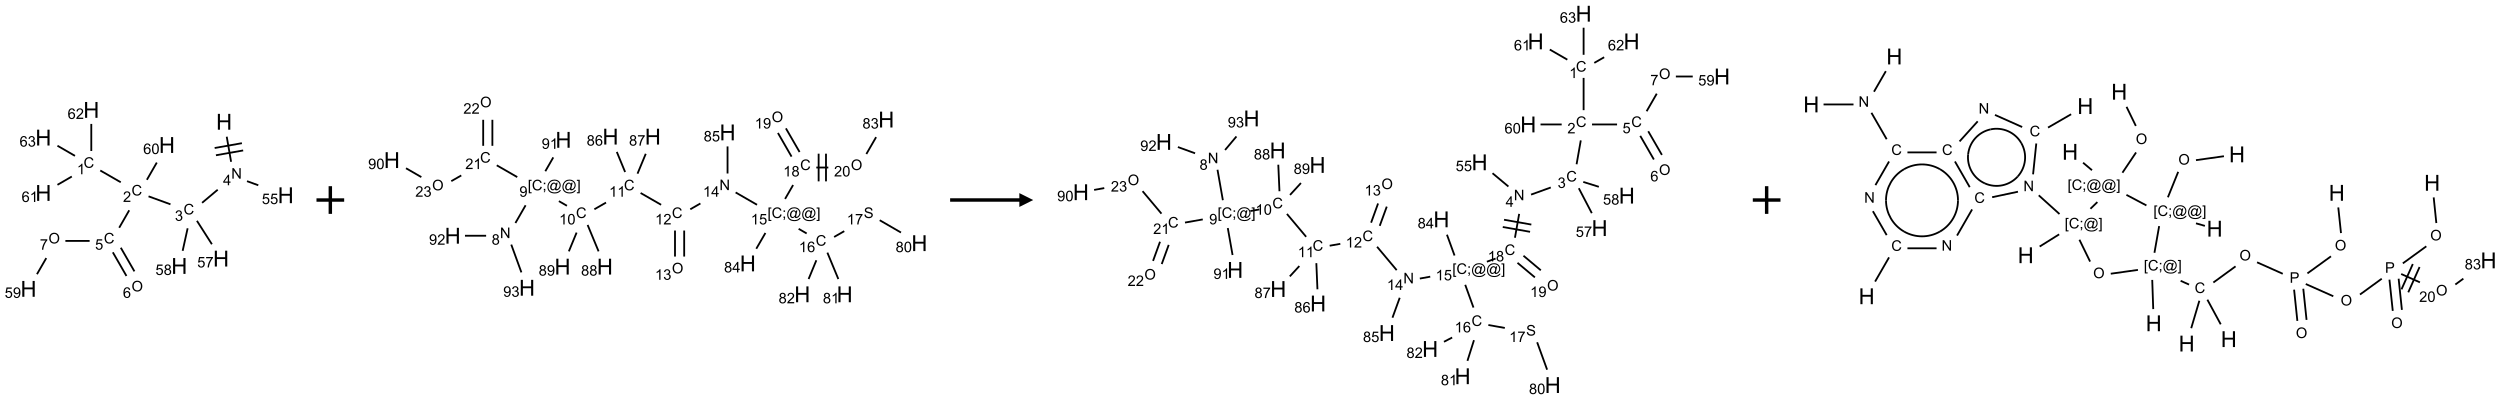 <?xml version="1.0" encoding="UTF-8"?>
<svg xmlns="http://www.w3.org/2000/svg" xmlns:xlink="http://www.w3.org/1999/xlink" width="1806" height="289" viewBox="0 0 1806 289">
<defs>
<g>
<g id="glyph-0-0">
<path d="M 2 0 L 2 -10 L 10 -10 L 10 0 Z M 2.25 -0.25 L 9.75 -0.25 L 9.75 -9.75 L 2.25 -9.75 Z M 2.25 -0.25 "/>
</g>
<g id="glyph-0-1">
<path d="M 1.281 0 L 1.281 -11.453 L 2.797 -11.453 L 2.797 -6.75 L 8.75 -6.75 L 8.75 -11.453 L 10.266 -11.453 L 10.266 0 L 8.75 0 L 8.75 -5.398 L 2.797 -5.398 L 2.797 0 Z M 1.281 0 "/>
</g>
<g id="glyph-1-0">
<path d="M 1.332 0 L 1.332 -6.668 L 6.668 -6.668 L 6.668 0 Z M 1.5 -0.168 L 6.5 -0.168 L 6.5 -6.5 L 1.5 -6.5 Z M 1.5 -0.168 "/>
</g>
<g id="glyph-1-1">
<path d="M 0.812 0 L 0.812 -7.637 L 1.848 -7.637 L 5.859 -1.641 L 5.859 -7.637 L 6.828 -7.637 L 6.828 0 L 5.793 0 L 1.781 -6 L 1.781 0 Z M 0.812 0 "/>
</g>
<g id="glyph-1-2">
<path d="M 3.449 0 L 3.449 -1.828 L 0.137 -1.828 L 0.137 -2.688 L 3.621 -7.637 L 4.387 -7.637 L 4.387 -2.688 L 5.418 -2.688 L 5.418 -1.828 L 4.387 -1.828 L 4.387 0 Z M 3.449 -2.688 L 3.449 -6.129 L 1.059 -2.688 Z M 3.449 -2.688 "/>
</g>
<g id="glyph-1-3">
<path d="M 6.27 -2.676 L 7.281 -2.422 C 7.07 -1.594 6.688 -0.961 6.137 -0.523 C 5.586 -0.086 4.914 0.129 4.121 0.129 C 3.297 0.129 2.629 -0.039 2.113 -0.371 C 1.598 -0.707 1.203 -1.191 0.934 -1.828 C 0.664 -2.465 0.531 -3.145 0.531 -3.875 C 0.531 -4.672 0.684 -5.363 0.988 -5.957 C 1.293 -6.547 1.723 -6.996 2.285 -7.305 C 2.844 -7.613 3.461 -7.766 4.137 -7.766 C 4.898 -7.766 5.543 -7.57 6.062 -7.184 C 6.582 -6.793 6.945 -6.246 7.152 -5.543 L 6.156 -5.309 C 5.98 -5.863 5.723 -6.266 5.387 -6.52 C 5.051 -6.773 4.625 -6.902 4.113 -6.902 C 3.527 -6.902 3.039 -6.762 2.645 -6.48 C 2.25 -6.199 1.973 -5.82 1.812 -5.348 C 1.652 -4.871 1.574 -4.383 1.574 -3.879 C 1.574 -3.23 1.668 -2.664 1.855 -2.18 C 2.047 -1.695 2.34 -1.332 2.738 -1.094 C 3.137 -0.855 3.57 -0.734 4.035 -0.734 C 4.602 -0.734 5.082 -0.898 5.473 -1.223 C 5.867 -1.551 6.133 -2.035 6.27 -2.676 Z M 6.27 -2.676 "/>
</g>
<g id="glyph-1-4">
<path d="M 0.449 -2.016 L 1.387 -2.141 C 1.492 -1.609 1.676 -1.227 1.934 -0.992 C 2.191 -0.758 2.508 -0.641 2.879 -0.641 C 3.32 -0.641 3.695 -0.793 3.996 -1.098 C 4.301 -1.402 4.453 -1.781 4.453 -2.234 C 4.453 -2.664 4.312 -3.02 4.031 -3.301 C 3.75 -3.578 3.391 -3.719 2.957 -3.719 C 2.781 -3.719 2.562 -3.684 2.297 -3.613 L 2.402 -4.438 C 2.465 -4.43 2.516 -4.426 2.551 -4.426 C 2.949 -4.426 3.312 -4.531 3.629 -4.738 C 3.949 -4.949 4.109 -5.27 4.109 -5.703 C 4.109 -6.047 3.992 -6.332 3.762 -6.559 C 3.527 -6.785 3.227 -6.895 2.859 -6.895 C 2.496 -6.895 2.191 -6.781 1.949 -6.551 C 1.707 -6.324 1.547 -5.98 1.48 -5.52 L 0.543 -5.688 C 0.656 -6.316 0.918 -6.805 1.324 -7.148 C 1.73 -7.492 2.234 -7.668 2.84 -7.668 C 3.254 -7.668 3.641 -7.578 3.988 -7.398 C 4.34 -7.219 4.609 -6.977 4.793 -6.668 C 4.98 -6.359 5.074 -6.031 5.074 -5.684 C 5.074 -5.352 4.984 -5.051 4.809 -4.781 C 4.629 -4.512 4.367 -4.297 4.02 -4.137 C 4.473 -4.031 4.824 -3.816 5.074 -3.488 C 5.324 -3.16 5.449 -2.75 5.449 -2.254 C 5.449 -1.59 5.203 -1.023 4.719 -0.559 C 4.234 -0.098 3.617 0.137 2.875 0.137 C 2.203 0.137 1.648 -0.062 1.207 -0.465 C 0.762 -0.863 0.512 -1.379 0.449 -2.016 Z M 0.449 -2.016 "/>
</g>
<g id="glyph-1-5">
<path d="M 5.371 -0.902 L 5.371 0 L 0.324 0 C 0.316 -0.227 0.352 -0.441 0.434 -0.652 C 0.562 -0.996 0.766 -1.332 1.051 -1.668 C 1.332 -2 1.742 -2.387 2.277 -2.824 C 3.105 -3.504 3.668 -4.043 3.957 -4.441 C 4.25 -4.84 4.395 -5.215 4.395 -5.566 C 4.395 -5.938 4.262 -6.254 3.996 -6.508 C 3.73 -6.762 3.387 -6.891 2.957 -6.891 C 2.508 -6.891 2.145 -6.754 1.875 -6.484 C 1.605 -6.215 1.469 -5.84 1.465 -5.359 L 0.5 -5.457 C 0.566 -6.176 0.812 -6.727 1.246 -7.102 C 1.676 -7.477 2.254 -7.668 2.98 -7.668 C 3.711 -7.668 4.293 -7.465 4.719 -7.059 C 5.145 -6.652 5.359 -6.148 5.359 -5.547 C 5.359 -5.242 5.297 -4.941 5.172 -4.645 C 5.047 -4.352 4.84 -4.039 4.551 -3.715 C 4.262 -3.387 3.777 -2.938 3.105 -2.371 C 2.543 -1.898 2.18 -1.578 2.02 -1.41 C 1.859 -1.242 1.73 -1.07 1.625 -0.902 Z M 5.371 -0.902 "/>
</g>
<g id="glyph-1-6">
<path d="M 3.973 0 L 3.035 0 L 3.035 -5.973 C 2.809 -5.758 2.516 -5.543 2.148 -5.328 C 1.781 -5.113 1.453 -4.953 1.16 -4.844 L 1.16 -5.75 C 1.684 -5.996 2.145 -6.297 2.535 -6.645 C 2.93 -6.996 3.207 -7.336 3.371 -7.668 L 3.973 -7.668 Z M 3.973 0 "/>
</g>
<g id="glyph-1-7">
<path d="M 5.309 -5.766 L 4.375 -5.691 C 4.293 -6.059 4.172 -6.328 4.02 -6.496 C 3.766 -6.762 3.453 -6.895 3.082 -6.895 C 2.785 -6.895 2.523 -6.812 2.297 -6.645 C 2 -6.43 1.77 -6.117 1.598 -5.703 C 1.43 -5.289 1.34 -4.703 1.332 -3.938 C 1.559 -4.281 1.836 -4.535 2.16 -4.703 C 2.488 -4.871 2.828 -4.953 3.188 -4.953 C 3.812 -4.953 4.344 -4.723 4.785 -4.262 C 5.223 -3.801 5.441 -3.207 5.441 -2.48 C 5.441 -2 5.34 -1.555 5.133 -1.145 C 4.926 -0.73 4.641 -0.418 4.281 -0.199 C 3.922 0.02 3.512 0.129 3.051 0.129 C 2.27 0.129 1.633 -0.156 1.141 -0.73 C 0.648 -1.305 0.402 -2.254 0.402 -3.574 C 0.402 -5.051 0.672 -6.121 1.219 -6.793 C 1.695 -7.375 2.336 -7.668 3.141 -7.668 C 3.742 -7.668 4.234 -7.5 4.617 -7.16 C 5 -6.824 5.23 -6.359 5.309 -5.766 Z M 1.48 -2.473 C 1.48 -2.152 1.547 -1.844 1.684 -1.547 C 1.82 -1.25 2.016 -1.027 2.262 -0.871 C 2.508 -0.719 2.766 -0.641 3.035 -0.641 C 3.434 -0.641 3.773 -0.801 4.059 -1.121 C 4.344 -1.441 4.484 -1.875 4.484 -2.422 C 4.484 -2.949 4.344 -3.367 4.062 -3.668 C 3.781 -3.973 3.426 -4.125 3 -4.125 C 2.578 -4.125 2.219 -3.973 1.922 -3.668 C 1.625 -3.363 1.48 -2.969 1.48 -2.473 Z M 1.48 -2.473 "/>
</g>
<g id="glyph-1-8">
<path d="M 0.441 -2 L 1.426 -2.082 C 1.5 -1.605 1.668 -1.242 1.934 -1.004 C 2.199 -0.762 2.52 -0.641 2.895 -0.641 C 3.348 -0.641 3.73 -0.812 4.043 -1.152 C 4.355 -1.492 4.512 -1.941 4.512 -2.504 C 4.512 -3.039 4.359 -3.461 4.059 -3.77 C 3.758 -4.078 3.367 -4.234 2.879 -4.234 C 2.578 -4.234 2.305 -4.164 2.062 -4.027 C 1.82 -3.891 1.629 -3.715 1.488 -3.496 L 0.609 -3.609 L 1.348 -7.531 L 5.145 -7.531 L 5.145 -6.637 L 2.098 -6.637 L 1.688 -4.582 C 2.145 -4.902 2.625 -5.062 3.129 -5.062 C 3.797 -5.062 4.359 -4.832 4.816 -4.371 C 5.277 -3.91 5.504 -3.312 5.504 -2.59 C 5.504 -1.898 5.305 -1.301 4.902 -0.797 C 4.41 -0.18 3.742 0.129 2.895 0.129 C 2.199 0.129 1.633 -0.062 1.195 -0.453 C 0.758 -0.844 0.504 -1.359 0.441 -2 Z M 0.441 -2 "/>
</g>
<g id="glyph-1-9">
<path d="M 0.516 -3.719 C 0.516 -4.984 0.855 -5.977 1.535 -6.695 C 2.215 -7.414 3.094 -7.77 4.172 -7.77 C 4.875 -7.77 5.512 -7.602 6.078 -7.266 C 6.645 -6.93 7.074 -6.461 7.371 -5.855 C 7.668 -5.254 7.816 -4.57 7.816 -3.809 C 7.816 -3.035 7.66 -2.34 7.348 -1.73 C 7.035 -1.117 6.594 -0.656 6.02 -0.34 C 5.449 -0.027 4.828 0.129 4.168 0.129 C 3.449 0.129 2.805 -0.043 2.238 -0.391 C 1.672 -0.738 1.246 -1.211 0.953 -1.812 C 0.66 -2.414 0.516 -3.047 0.516 -3.719 Z M 1.559 -3.703 C 1.559 -2.781 1.805 -2.059 2.301 -1.527 C 2.793 -1 3.414 -0.734 4.16 -0.734 C 4.922 -0.734 5.547 -1 6.039 -1.535 C 6.531 -2.07 6.777 -2.828 6.777 -3.812 C 6.777 -4.434 6.672 -4.977 6.461 -5.441 C 6.25 -5.902 5.945 -6.262 5.539 -6.52 C 5.133 -6.773 4.68 -6.902 4.176 -6.902 C 3.461 -6.902 2.848 -6.656 2.332 -6.164 C 1.816 -5.672 1.559 -4.852 1.559 -3.703 Z M 1.559 -3.703 "/>
</g>
<g id="glyph-1-10">
<path d="M 0.504 -6.637 L 0.504 -7.535 L 5.449 -7.535 L 5.449 -6.809 C 4.961 -6.289 4.48 -5.602 4.004 -4.746 C 3.527 -3.887 3.156 -3.004 2.895 -2.098 C 2.707 -1.461 2.59 -0.762 2.535 0 L 1.574 0 C 1.582 -0.602 1.703 -1.328 1.926 -2.176 C 2.152 -3.027 2.477 -3.848 2.898 -4.637 C 3.32 -5.426 3.77 -6.094 4.246 -6.637 Z M 0.504 -6.637 "/>
</g>
<g id="glyph-1-11">
<path d="M 0.582 -1.766 L 1.484 -1.848 C 1.562 -1.426 1.707 -1.117 1.922 -0.926 C 2.137 -0.734 2.414 -0.641 2.75 -0.641 C 3.039 -0.641 3.289 -0.707 3.508 -0.84 C 3.727 -0.973 3.902 -1.148 4.043 -1.367 C 4.18 -1.586 4.297 -1.887 4.391 -2.262 C 4.484 -2.637 4.531 -3.016 4.531 -3.406 C 4.531 -3.449 4.531 -3.512 4.527 -3.594 C 4.34 -3.297 4.082 -3.055 3.758 -2.867 C 3.434 -2.68 3.082 -2.59 2.703 -2.59 C 2.07 -2.59 1.535 -2.816 1.098 -3.277 C 0.66 -3.734 0.441 -4.34 0.441 -5.09 C 0.441 -5.863 0.672 -6.484 1.129 -6.957 C 1.586 -7.43 2.156 -7.668 2.844 -7.668 C 3.34 -7.668 3.793 -7.531 4.207 -7.266 C 4.617 -7 4.93 -6.617 5.145 -6.121 C 5.355 -5.629 5.465 -4.91 5.465 -3.973 C 5.465 -2.996 5.359 -2.223 5.145 -1.645 C 4.934 -1.066 4.617 -0.625 4.199 -0.324 C 3.781 -0.02 3.293 0.129 2.73 0.129 C 2.133 0.129 1.645 -0.035 1.266 -0.367 C 0.887 -0.699 0.66 -1.164 0.582 -1.766 Z M 4.422 -5.137 C 4.422 -5.676 4.277 -6.102 3.992 -6.418 C 3.707 -6.734 3.359 -6.891 2.957 -6.891 C 2.543 -6.891 2.18 -6.719 1.871 -6.379 C 1.562 -6.039 1.406 -5.598 1.406 -5.059 C 1.406 -4.57 1.555 -4.176 1.848 -3.871 C 2.141 -3.566 2.5 -3.418 2.934 -3.418 C 3.367 -3.418 3.723 -3.57 4.004 -3.871 C 4.281 -4.176 4.422 -4.598 4.422 -5.137 Z M 4.422 -5.137 "/>
</g>
<g id="glyph-1-12">
<path d="M 0.441 -3.766 C 0.441 -4.668 0.535 -5.395 0.723 -5.945 C 0.906 -6.496 1.184 -6.922 1.551 -7.219 C 1.918 -7.516 2.375 -7.668 2.934 -7.668 C 3.344 -7.668 3.703 -7.586 4.012 -7.418 C 4.32 -7.254 4.574 -7.016 4.777 -6.707 C 4.977 -6.395 5.137 -6.016 5.25 -5.57 C 5.363 -5.125 5.422 -4.523 5.422 -3.766 C 5.422 -2.871 5.328 -2.148 5.145 -1.598 C 4.961 -1.047 4.688 -0.621 4.32 -0.32 C 3.953 -0.02 3.492 0.129 2.934 0.129 C 2.195 0.129 1.617 -0.133 1.199 -0.66 C 0.695 -1.297 0.441 -2.332 0.441 -3.766 Z M 1.406 -3.766 C 1.406 -2.512 1.555 -1.68 1.848 -1.262 C 2.141 -0.848 2.5 -0.641 2.934 -0.641 C 3.363 -0.641 3.727 -0.848 4.02 -1.266 C 4.312 -1.684 4.457 -2.516 4.457 -3.766 C 4.457 -5.023 4.312 -5.859 4.02 -6.27 C 3.727 -6.684 3.359 -6.891 2.922 -6.891 C 2.492 -6.891 2.148 -6.707 1.891 -6.344 C 1.566 -5.879 1.406 -5.02 1.406 -3.766 Z M 1.406 -3.766 "/>
</g>
<g id="glyph-1-13">
<path d="M 1.887 -4.141 C 1.496 -4.281 1.207 -4.484 1.02 -4.75 C 0.832 -5.016 0.738 -5.328 0.738 -5.699 C 0.738 -6.254 0.938 -6.719 1.34 -7.098 C 1.738 -7.477 2.27 -7.668 2.934 -7.668 C 3.598 -7.668 4.137 -7.473 4.543 -7.086 C 4.949 -6.699 5.152 -6.227 5.152 -5.672 C 5.152 -5.316 5.059 -5.008 4.871 -4.746 C 4.688 -4.484 4.406 -4.281 4.027 -4.141 C 4.496 -3.988 4.852 -3.742 5.098 -3.402 C 5.34 -3.062 5.465 -2.656 5.465 -2.184 C 5.465 -1.531 5.234 -0.98 4.77 -0.535 C 4.309 -0.09 3.703 0.129 2.949 0.129 C 2.195 0.129 1.586 -0.094 1.125 -0.539 C 0.664 -0.984 0.434 -1.543 0.434 -2.207 C 0.434 -2.703 0.559 -3.121 0.809 -3.457 C 1.062 -3.793 1.422 -4.02 1.887 -4.141 Z M 1.699 -5.73 C 1.699 -5.367 1.812 -5.074 2.047 -4.844 C 2.281 -4.613 2.582 -4.5 2.953 -4.5 C 3.312 -4.5 3.609 -4.613 3.84 -4.84 C 4.07 -5.066 4.188 -5.348 4.188 -5.676 C 4.188 -6.02 4.07 -6.309 3.832 -6.543 C 3.594 -6.777 3.297 -6.895 2.941 -6.895 C 2.586 -6.895 2.289 -6.781 2.051 -6.551 C 1.816 -6.324 1.699 -6.047 1.699 -5.73 Z M 1.395 -2.203 C 1.395 -1.938 1.461 -1.676 1.586 -1.426 C 1.711 -1.176 1.902 -0.984 2.152 -0.848 C 2.402 -0.711 2.672 -0.641 2.957 -0.641 C 3.406 -0.641 3.777 -0.785 4.066 -1.074 C 4.359 -1.363 4.504 -1.727 4.504 -2.172 C 4.504 -2.625 4.355 -2.996 4.055 -3.293 C 3.754 -3.586 3.379 -3.734 2.926 -3.734 C 2.484 -3.734 2.121 -3.59 1.832 -3.297 C 1.543 -3.004 1.395 -2.641 1.395 -2.203 Z M 1.395 -2.203 "/>
</g>
<g id="glyph-1-14">
<path d="M 0.723 2.121 L 0.723 -7.637 L 2.793 -7.637 L 2.793 -6.859 L 1.66 -6.859 L 1.66 1.344 L 2.793 1.344 L 2.793 2.121 Z M 0.723 2.121 "/>
</g>
<g id="glyph-1-15">
<path d="M 0.949 -4.465 L 0.949 -5.531 L 2.016 -5.531 L 2.016 -4.465 Z M 0.949 0 L 0.949 -1.066 L 2.016 -1.066 L 2.016 0 C 2.016 0.391 1.945 0.711 1.809 0.949 C 1.668 1.191 1.449 1.379 1.145 1.512 L 0.887 1.109 C 1.082 1.023 1.23 0.895 1.324 0.727 C 1.418 0.559 1.469 0.316 1.48 0 Z M 0.949 0 "/>
</g>
<g id="glyph-1-16">
<path d="M 6.047 -0.848 C 5.82 -0.59 5.57 -0.379 5.289 -0.223 C 5.008 -0.062 4.73 0.016 4.449 0.016 C 4.141 0.016 3.84 -0.074 3.547 -0.254 C 3.254 -0.434 3.02 -0.715 2.836 -1.09 C 2.652 -1.465 2.562 -1.875 2.562 -2.324 C 2.562 -2.875 2.703 -3.43 2.988 -3.98 C 3.27 -4.535 3.621 -4.953 4.043 -5.23 C 4.461 -5.508 4.871 -5.645 5.266 -5.645 C 5.566 -5.645 5.855 -5.566 6.129 -5.41 C 6.402 -5.25 6.641 -5.012 6.84 -4.688 L 7.016 -5.496 L 7.949 -5.496 L 7.199 -2 C 7.094 -1.516 7.043 -1.246 7.043 -1.191 C 7.043 -1.098 7.078 -1.02 7.148 -0.949 C 7.219 -0.883 7.305 -0.848 7.406 -0.848 C 7.59 -0.848 7.832 -0.953 8.129 -1.168 C 8.527 -1.445 8.84 -1.816 9.07 -2.285 C 9.301 -2.75 9.418 -3.234 9.418 -3.73 C 9.418 -4.309 9.27 -4.852 8.973 -5.355 C 8.676 -5.859 8.23 -6.262 7.645 -6.562 C 7.055 -6.863 6.406 -7.016 5.691 -7.016 C 4.879 -7.016 4.137 -6.824 3.465 -6.445 C 2.793 -6.066 2.273 -5.52 1.902 -4.809 C 1.535 -4.098 1.348 -3.34 1.348 -2.527 C 1.348 -1.676 1.535 -0.941 1.902 -0.328 C 2.273 0.285 2.809 0.742 3.508 1.035 C 4.207 1.328 4.984 1.473 5.832 1.473 C 6.742 1.473 7.504 1.32 8.121 1.016 C 8.734 0.711 9.195 0.34 9.5 -0.098 L 10.441 -0.098 C 10.266 0.266 9.961 0.637 9.531 1.016 C 9.102 1.395 8.59 1.695 7.996 1.914 C 7.402 2.133 6.688 2.246 5.848 2.246 C 5.078 2.246 4.367 2.145 3.715 1.949 C 3.066 1.75 2.512 1.453 2.051 1.055 C 1.594 0.656 1.25 0.199 1.016 -0.316 C 0.723 -0.973 0.578 -1.684 0.578 -2.441 C 0.578 -3.289 0.75 -4.098 1.098 -4.863 C 1.523 -5.805 2.125 -6.527 2.902 -7.027 C 3.684 -7.527 4.629 -7.777 5.738 -7.777 C 6.602 -7.777 7.375 -7.602 8.059 -7.246 C 8.746 -6.895 9.285 -6.371 9.684 -5.672 C 10.02 -5.07 10.188 -4.418 10.188 -3.715 C 10.188 -2.707 9.832 -1.812 9.125 -1.031 C 8.492 -0.328 7.801 0.02 7.051 0.02 C 6.812 0.02 6.617 -0.016 6.473 -0.09 C 6.324 -0.16 6.215 -0.266 6.145 -0.402 C 6.102 -0.488 6.066 -0.637 6.047 -0.848 Z M 3.527 -2.262 C 3.527 -1.785 3.641 -1.414 3.863 -1.152 C 4.09 -0.887 4.348 -0.754 4.641 -0.754 C 4.836 -0.754 5.039 -0.812 5.254 -0.93 C 5.469 -1.047 5.676 -1.219 5.871 -1.449 C 6.066 -1.676 6.23 -1.969 6.355 -2.32 C 6.48 -2.672 6.543 -3.027 6.543 -3.379 C 6.543 -3.852 6.426 -4.219 6.191 -4.48 C 5.957 -4.738 5.672 -4.871 5.332 -4.871 C 5.109 -4.871 4.902 -4.812 4.707 -4.699 C 4.512 -4.586 4.32 -4.406 4.137 -4.156 C 3.953 -3.906 3.805 -3.602 3.691 -3.246 C 3.582 -2.887 3.527 -2.559 3.527 -2.262 Z M 3.527 -2.262 "/>
</g>
<g id="glyph-1-17">
<path d="M 2.27 2.121 L 0.203 2.121 L 0.203 1.344 L 1.332 1.344 L 1.332 -6.859 L 0.203 -6.859 L 0.203 -7.637 L 2.27 -7.637 Z M 2.27 2.121 "/>
</g>
<g id="glyph-1-18">
<path d="M 0.48 -2.453 L 1.434 -2.535 C 1.477 -2.152 1.582 -1.84 1.746 -1.598 C 1.91 -1.352 2.168 -1.152 2.516 -1.004 C 2.863 -0.852 3.254 -0.777 3.688 -0.777 C 4.074 -0.777 4.414 -0.832 4.707 -0.949 C 5.004 -1.062 5.223 -1.219 5.367 -1.418 C 5.512 -1.617 5.582 -1.836 5.582 -2.074 C 5.582 -2.312 5.516 -2.523 5.375 -2.699 C 5.234 -2.879 5.008 -3.031 4.688 -3.152 C 4.484 -3.23 4.031 -3.355 3.328 -3.523 C 2.625 -3.691 2.137 -3.852 1.855 -4 C 1.488 -4.191 1.219 -4.43 1.039 -4.711 C 0.859 -4.992 0.77 -5.312 0.77 -5.66 C 0.77 -6.047 0.879 -6.406 1.098 -6.742 C 1.316 -7.078 1.637 -7.332 2.059 -7.504 C 2.477 -7.68 2.945 -7.766 3.457 -7.766 C 4.023 -7.766 4.523 -7.676 4.957 -7.492 C 5.387 -7.309 5.719 -7.043 5.953 -6.688 C 6.188 -6.332 6.312 -5.934 6.328 -5.484 L 5.359 -5.41 C 5.309 -5.895 5.133 -6.258 4.832 -6.504 C 4.531 -6.75 4.086 -6.875 3.5 -6.875 C 2.891 -6.875 2.445 -6.762 2.164 -6.539 C 1.883 -6.316 1.746 -6.047 1.746 -5.73 C 1.746 -5.457 1.844 -5.23 2.043 -5.051 C 2.238 -4.875 2.742 -4.695 3.566 -4.508 C 4.387 -4.32 4.949 -4.16 5.254 -4.02 C 5.699 -3.816 6.027 -3.555 6.238 -3.242 C 6.449 -2.93 6.559 -2.566 6.559 -2.156 C 6.559 -1.75 6.441 -1.367 6.207 -1.008 C 5.977 -0.648 5.641 -0.367 5.207 -0.168 C 4.77 0.031 4.281 0.129 3.734 0.129 C 3.043 0.129 2.465 0.031 1.996 -0.172 C 1.531 -0.375 1.164 -0.676 0.898 -1.082 C 0.633 -1.484 0.492 -1.941 0.48 -2.453 Z M 0.48 -2.453 "/>
</g>
<g id="glyph-1-19">
<path d="M 0.824 0 L 0.824 -7.637 L 3.703 -7.637 C 4.211 -7.637 4.598 -7.609 4.863 -7.562 C 5.238 -7.5 5.555 -7.383 5.809 -7.207 C 6.062 -7.031 6.266 -6.785 6.418 -6.469 C 6.574 -6.152 6.652 -5.805 6.652 -5.426 C 6.652 -4.777 6.445 -4.227 6.031 -3.777 C 5.617 -3.328 4.871 -3.105 3.793 -3.105 L 1.832 -3.105 L 1.832 0 Z M 1.832 -4.004 L 3.809 -4.004 C 4.461 -4.004 4.922 -4.125 5.199 -4.371 C 5.473 -4.613 5.609 -4.953 5.609 -5.395 C 5.609 -5.715 5.527 -5.988 5.367 -6.215 C 5.207 -6.441 4.992 -6.594 4.73 -6.668 C 4.559 -6.711 4.246 -6.734 3.785 -6.734 L 1.832 -6.734 Z M 1.832 -4.004 "/>
</g>
</g>
</defs>
<path fill="none" stroke-width="0.033" stroke-linecap="butt" stroke-linejoin="miter" stroke="rgb(0%, 0%, 0%)" stroke-opacity="1" stroke-miterlimit="10" d="M 3.58 0.484 L 3.659 0.937 " transform="matrix(40, 0, 0, 40, 20.59, 79.398)"/>
<path fill="none" stroke-width="0.033" stroke-linecap="butt" stroke-linejoin="miter" stroke="rgb(0%, 0%, 0%)" stroke-opacity="1" stroke-miterlimit="10" d="M 3.385 0.819 L 3.877 0.732 " transform="matrix(40, 0, 0, 40, 20.59, 79.398)"/>
<path fill="none" stroke-width="0.033" stroke-linecap="butt" stroke-linejoin="miter" stroke="rgb(0%, 0%, 0%)" stroke-opacity="1" stroke-miterlimit="10" d="M 3.362 0.688 L 3.854 0.601 " transform="matrix(40, 0, 0, 40, 20.59, 79.398)"/>
<path fill="none" stroke-width="0.033" stroke-linecap="butt" stroke-linejoin="miter" stroke="rgb(0%, 0%, 0%)" stroke-opacity="1" stroke-miterlimit="10" d="M 3.417 1.441 L 3.135 1.678 " transform="matrix(40, 0, 0, 40, 20.59, 79.398)"/>
<path fill="none" stroke-width="0.033" stroke-linecap="butt" stroke-linejoin="miter" stroke="rgb(0%, 0%, 0%)" stroke-opacity="1" stroke-miterlimit="10" d="M 2.564 1.705 L 2.168 1.561 " transform="matrix(40, 0, 0, 40, 20.59, 79.398)"/>
<path fill="none" stroke-width="0.033" stroke-linecap="butt" stroke-linejoin="miter" stroke="rgb(0%, 0%, 0%)" stroke-opacity="1" stroke-miterlimit="10" d="M 1.666 1.307 L 1.296 1.094 " transform="matrix(40, 0, 0, 40, 20.59, 79.398)"/>
<path fill="none" stroke-width="0.033" stroke-linecap="butt" stroke-linejoin="miter" stroke="rgb(0%, 0%, 0%)" stroke-opacity="1" stroke-miterlimit="10" d="M 0.782 1.203 L 0.523 1.353 " transform="matrix(40, 0, 0, 40, 20.59, 79.398)"/>
<path fill="none" stroke-width="0.033" stroke-linecap="butt" stroke-linejoin="miter" stroke="rgb(0%, 0%, 0%)" stroke-opacity="1" stroke-miterlimit="10" d="M 1.134 0.742 L 1.134 0.253 " transform="matrix(40, 0, 0, 40, 20.59, 79.398)"/>
<path fill="none" stroke-width="0.033" stroke-linecap="butt" stroke-linejoin="miter" stroke="rgb(0%, 0%, 0%)" stroke-opacity="1" stroke-miterlimit="10" d="M 0.839 0.83 L 0.523 0.647 " transform="matrix(40, 0, 0, 40, 20.59, 79.398)"/>
<path fill="none" stroke-width="0.033" stroke-linecap="butt" stroke-linejoin="miter" stroke="rgb(0%, 0%, 0%)" stroke-opacity="1" stroke-miterlimit="10" d="M 1.819 1.813 L 1.638 2.128 " transform="matrix(40, 0, 0, 40, 20.59, 79.398)"/>
<path fill="none" stroke-width="0.033" stroke-linecap="butt" stroke-linejoin="miter" stroke="rgb(0%, 0%, 0%)" stroke-opacity="1" stroke-miterlimit="10" d="M 1.523 2.572 L 1.769 2.999 " transform="matrix(40, 0, 0, 40, 20.59, 79.398)"/>
<path fill="none" stroke-width="0.033" stroke-linecap="butt" stroke-linejoin="miter" stroke="rgb(0%, 0%, 0%)" stroke-opacity="1" stroke-miterlimit="10" d="M 1.667 2.489 L 1.913 2.916 " transform="matrix(40, 0, 0, 40, 20.59, 79.398)"/>
<path fill="none" stroke-width="0.033" stroke-linecap="butt" stroke-linejoin="miter" stroke="rgb(0%, 0%, 0%)" stroke-opacity="1" stroke-miterlimit="10" d="M 1.104 2.366 L 0.666 2.366 " transform="matrix(40, 0, 0, 40, 20.59, 79.398)"/>
<path fill="none" stroke-width="0.033" stroke-linecap="butt" stroke-linejoin="miter" stroke="rgb(0%, 0%, 0%)" stroke-opacity="1" stroke-miterlimit="10" d="M 0.321 2.676 L 0.153 2.967 " transform="matrix(40, 0, 0, 40, 20.59, 79.398)"/>
<path fill="none" stroke-width="0.033" stroke-linecap="butt" stroke-linejoin="miter" stroke="rgb(0%, 0%, 0%)" stroke-opacity="1" stroke-miterlimit="10" d="M 2.138 1.262 L 2.317 0.951 " transform="matrix(40, 0, 0, 40, 20.59, 79.398)"/>
<path fill="none" stroke-width="0.033" stroke-linecap="butt" stroke-linejoin="miter" stroke="rgb(0%, 0%, 0%)" stroke-opacity="1" stroke-miterlimit="10" d="M 3.042 2.003 L 3.312 2.426 " transform="matrix(40, 0, 0, 40, 20.59, 79.398)"/>
<path fill="none" stroke-width="0.033" stroke-linecap="butt" stroke-linejoin="miter" stroke="rgb(0%, 0%, 0%)" stroke-opacity="1" stroke-miterlimit="10" d="M 2.874 2.138 L 2.784 2.545 " transform="matrix(40, 0, 0, 40, 20.59, 79.398)"/>
<path fill="none" stroke-width="0.033" stroke-linecap="butt" stroke-linejoin="miter" stroke="rgb(0%, 0%, 0%)" stroke-opacity="1" stroke-miterlimit="10" d="M 3.946 1.287 L 4.15 1.361 " transform="matrix(40, 0, 0, 40, 20.59, 79.398)"/>
<g fill="rgb(0%, 0%, 0%)" fill-opacity="1">
<use xlink:href="#glyph-0-1" x="156.102" y="93.703"/>
</g>
<g fill="rgb(0%, 0%, 0%)" fill-opacity="1">
<use xlink:href="#glyph-1-1" x="167.055" y="129.078"/>
</g>
<g fill="rgb(0%, 0%, 0%)" fill-opacity="1">
<use xlink:href="#glyph-1-2" x="161.117" y="133.816"/>
</g>
<g fill="rgb(0%, 0%, 0%)" fill-opacity="1">
<use xlink:href="#glyph-1-3" x="132.586" y="154.926"/>
</g>
<g fill="rgb(0%, 0%, 0%)" fill-opacity="1">
<use xlink:href="#glyph-1-4" x="126.332" y="159.559"/>
</g>
<g fill="rgb(0%, 0%, 0%)" fill-opacity="1">
<use xlink:href="#glyph-1-3" x="94.996" y="141.242"/>
</g>
<g fill="rgb(0%, 0%, 0%)" fill-opacity="1">
<use xlink:href="#glyph-1-5" x="88.824" y="145.879"/>
</g>
<g fill="rgb(0%, 0%, 0%)" fill-opacity="1">
<use xlink:href="#glyph-1-3" x="60.355" y="121.242"/>
</g>
<g fill="rgb(0%, 0%, 0%)" fill-opacity="1">
<use xlink:href="#glyph-1-6" x="55.578" y="125.879"/>
</g>
<g fill="rgb(0%, 0%, 0%)" fill-opacity="1">
<use xlink:href="#glyph-0-1" x="25.535" y="145.125"/>
</g>
<g fill="rgb(0%, 0%, 0%)" fill-opacity="1">
<use xlink:href="#glyph-1-7" x="15.574" y="145.918"/>
<use xlink:href="#glyph-1-6" x="21.507" y="145.918"/>
</g>
<g fill="rgb(0%, 0%, 0%)" fill-opacity="1">
<use xlink:href="#glyph-0-1" x="60.176" y="85.125"/>
</g>
<g fill="rgb(0%, 0%, 0%)" fill-opacity="1">
<use xlink:href="#glyph-1-7" x="48.82" y="85.918"/>
<use xlink:href="#glyph-1-5" x="54.753" y="85.918"/>
</g>
<g fill="rgb(0%, 0%, 0%)" fill-opacity="1">
<use xlink:href="#glyph-0-1" x="25.535" y="105.125"/>
</g>
<g fill="rgb(0%, 0%, 0%)" fill-opacity="1">
<use xlink:href="#glyph-1-7" x="14.102" y="105.918"/>
<use xlink:href="#glyph-1-4" x="20.034" y="105.918"/>
</g>
<g fill="rgb(0%, 0%, 0%)" fill-opacity="1">
<use xlink:href="#glyph-1-3" x="74.996" y="175.883"/>
</g>
<g fill="rgb(0%, 0%, 0%)" fill-opacity="1">
<use xlink:href="#glyph-1-8" x="68.688" y="180.387"/>
</g>
<g fill="rgb(0%, 0%, 0%)" fill-opacity="1">
<use xlink:href="#glyph-1-9" x="95.012" y="210.527"/>
</g>
<g fill="rgb(0%, 0%, 0%)" fill-opacity="1">
<use xlink:href="#glyph-1-7" x="88.75" y="215.16"/>
</g>
<g fill="rgb(0%, 0%, 0%)" fill-opacity="1">
<use xlink:href="#glyph-1-9" x="35.012" y="175.887"/>
</g>
<g fill="rgb(0%, 0%, 0%)" fill-opacity="1">
<use xlink:href="#glyph-1-10" x="28.746" y="180.391"/>
</g>
<g fill="rgb(0%, 0%, 0%)" fill-opacity="1">
<use xlink:href="#glyph-0-1" x="14.816" y="214.406"/>
</g>
<g fill="rgb(0%, 0%, 0%)" fill-opacity="1">
<use xlink:href="#glyph-1-8" x="3.367" y="215.199"/>
<use xlink:href="#glyph-1-11" x="9.299" y="215.199"/>
</g>
<g fill="rgb(0%, 0%, 0%)" fill-opacity="1">
<use xlink:href="#glyph-0-1" x="114.816" y="110.484"/>
</g>
<g fill="rgb(0%, 0%, 0%)" fill-opacity="1">
<use xlink:href="#glyph-1-7" x="103.41" y="111.277"/>
<use xlink:href="#glyph-1-12" x="109.342" y="111.277"/>
</g>
<g fill="rgb(0%, 0%, 0%)" fill-opacity="1">
<use xlink:href="#glyph-0-1" x="153.898" y="192.543"/>
</g>
<g fill="rgb(0%, 0%, 0%)" fill-opacity="1">
<use xlink:href="#glyph-1-8" x="142.461" y="193.207"/>
<use xlink:href="#glyph-1-10" x="148.393" y="193.207"/>
</g>
<g fill="rgb(0%, 0%, 0%)" fill-opacity="1">
<use xlink:href="#glyph-0-1" x="123.746" y="197.859"/>
</g>
<g fill="rgb(0%, 0%, 0%)" fill-opacity="1">
<use xlink:href="#glyph-1-8" x="112.297" y="198.652"/>
<use xlink:href="#glyph-1-13" x="118.229" y="198.652"/>
</g>
<g fill="rgb(0%, 0%, 0%)" fill-opacity="1">
<use xlink:href="#glyph-0-1" x="200.633" y="146.777"/>
</g>
<g fill="rgb(0%, 0%, 0%)" fill-opacity="1">
<use xlink:href="#glyph-1-8" x="189.141" y="147.434"/>
<use xlink:href="#glyph-1-8" x="195.073" y="147.434"/>
</g>
<path fill="none" stroke-width="0.062" stroke-linecap="butt" stroke-linejoin="miter" stroke="rgb(0%, 0%, 0%)" stroke-opacity="1" stroke-miterlimit="10" d="M -0 0 L 0.5 0 M 0.25 -0.25 L 0.25 0.25 " transform="matrix(40, 0, 0, 40, 228.629, 144.5)"/>
<path fill="none" stroke-width="0.033" stroke-linecap="butt" stroke-linejoin="miter" stroke="rgb(0%, 0%, 0%)" stroke-opacity="1" stroke-miterlimit="10" d="M 2.231 2.136 L 2.415 1.816 " transform="matrix(40, 0, 0, 40, 283.098, 75.658)"/>
<path fill="none" stroke-width="0.033" stroke-linecap="butt" stroke-linejoin="miter" stroke="rgb(0%, 0%, 0%)" stroke-opacity="1" stroke-miterlimit="10" d="M 3.016 1.741 L 3.161 1.825 " transform="matrix(40, 0, 0, 40, 283.098, 75.658)"/>
<path fill="none" stroke-width="0.033" stroke-linecap="butt" stroke-linejoin="miter" stroke="rgb(0%, 0%, 0%)" stroke-opacity="1" stroke-miterlimit="10" d="M 3.657 1.888 L 3.867 1.767 " transform="matrix(40, 0, 0, 40, 283.098, 75.658)"/>
<path fill="none" stroke-width="0.033" stroke-linecap="butt" stroke-linejoin="miter" stroke="rgb(0%, 0%, 0%)" stroke-opacity="1" stroke-miterlimit="10" d="M 4.492 1.594 L 4.862 1.807 " transform="matrix(40, 0, 0, 40, 283.098, 75.658)"/>
<path fill="none" stroke-width="0.033" stroke-linecap="butt" stroke-linejoin="miter" stroke="rgb(0%, 0%, 0%)" stroke-opacity="1" stroke-miterlimit="10" d="M 5.113 2.272 L 5.113 2.742 " transform="matrix(40, 0, 0, 40, 283.098, 75.658)"/>
<path fill="none" stroke-width="0.033" stroke-linecap="butt" stroke-linejoin="miter" stroke="rgb(0%, 0%, 0%)" stroke-opacity="1" stroke-miterlimit="10" d="M 5.279 2.272 L 5.279 2.742 " transform="matrix(40, 0, 0, 40, 283.098, 75.658)"/>
<path fill="none" stroke-width="0.033" stroke-linecap="butt" stroke-linejoin="miter" stroke="rgb(0%, 0%, 0%)" stroke-opacity="1" stroke-miterlimit="10" d="M 5.389 1.888 L 5.572 1.783 " transform="matrix(40, 0, 0, 40, 283.098, 75.658)"/>
<path fill="none" stroke-width="0.033" stroke-linecap="butt" stroke-linejoin="miter" stroke="rgb(0%, 0%, 0%)" stroke-opacity="1" stroke-miterlimit="10" d="M 6.208 1.584 L 6.594 1.807 " transform="matrix(40, 0, 0, 40, 283.098, 75.658)"/>
<path fill="none" stroke-width="0.033" stroke-linecap="butt" stroke-linejoin="miter" stroke="rgb(0%, 0%, 0%)" stroke-opacity="1" stroke-miterlimit="10" d="M 7.346 2.241 L 7.491 2.325 " transform="matrix(40, 0, 0, 40, 283.098, 75.658)"/>
<path fill="none" stroke-width="0.033" stroke-linecap="butt" stroke-linejoin="miter" stroke="rgb(0%, 0%, 0%)" stroke-opacity="1" stroke-miterlimit="10" d="M 7.987 2.388 L 8.17 2.283 " transform="matrix(40, 0, 0, 40, 283.098, 75.658)"/>
<path fill="none" stroke-width="0.033" stroke-linecap="butt" stroke-linejoin="miter" stroke="rgb(0%, 0%, 0%)" stroke-opacity="1" stroke-miterlimit="10" d="M 8.81 2.086 L 9.194 2.308 " transform="matrix(40, 0, 0, 40, 283.098, 75.658)"/>
<path fill="none" stroke-width="0.033" stroke-linecap="butt" stroke-linejoin="miter" stroke="rgb(0%, 0%, 0%)" stroke-opacity="1" stroke-miterlimit="10" d="M 7.865 2.671 L 8.063 3.148 " transform="matrix(40, 0, 0, 40, 283.098, 75.658)"/>
<path fill="none" stroke-width="0.033" stroke-linecap="butt" stroke-linejoin="miter" stroke="rgb(0%, 0%, 0%)" stroke-opacity="1" stroke-miterlimit="10" d="M 7.666 2.809 L 7.526 3.148 " transform="matrix(40, 0, 0, 40, 283.098, 75.658)"/>
<path fill="none" stroke-width="0.033" stroke-linecap="butt" stroke-linejoin="miter" stroke="rgb(0%, 0%, 0%)" stroke-opacity="1" stroke-miterlimit="10" d="M 7.101 1.701 L 7.246 1.45 " transform="matrix(40, 0, 0, 40, 283.098, 75.658)"/>
<path fill="none" stroke-width="0.033" stroke-linecap="butt" stroke-linejoin="miter" stroke="rgb(0%, 0%, 0%)" stroke-opacity="1" stroke-miterlimit="10" d="M 7.363 0.854 L 7.116 0.427 " transform="matrix(40, 0, 0, 40, 283.098, 75.658)"/>
<path fill="none" stroke-width="0.033" stroke-linecap="butt" stroke-linejoin="miter" stroke="rgb(0%, 0%, 0%)" stroke-opacity="1" stroke-miterlimit="10" d="M 7.218 0.937 L 6.972 0.51 " transform="matrix(40, 0, 0, 40, 283.098, 75.658)"/>
<path fill="none" stroke-width="0.033" stroke-linecap="butt" stroke-linejoin="miter" stroke="rgb(0%, 0%, 0%)" stroke-opacity="1" stroke-miterlimit="10" d="M 7.665 1.134 L 7.882 1.134 " transform="matrix(40, 0, 0, 40, 283.098, 75.658)"/>
<path fill="none" stroke-width="0.033" stroke-linecap="butt" stroke-linejoin="miter" stroke="rgb(0%, 0%, 0%)" stroke-opacity="1" stroke-miterlimit="10" d="M 7.84 1.384 L 7.84 0.884 " transform="matrix(40, 0, 0, 40, 283.098, 75.658)"/>
<path fill="none" stroke-width="0.033" stroke-linecap="butt" stroke-linejoin="miter" stroke="rgb(0%, 0%, 0%)" stroke-opacity="1" stroke-miterlimit="10" d="M 7.707 1.384 L 7.707 0.884 " transform="matrix(40, 0, 0, 40, 283.098, 75.658)"/>
<path fill="none" stroke-width="0.033" stroke-linecap="butt" stroke-linejoin="miter" stroke="rgb(0%, 0%, 0%)" stroke-opacity="1" stroke-miterlimit="10" d="M 8.569 0.89 L 8.745 0.585 " transform="matrix(40, 0, 0, 40, 283.098, 75.658)"/>
<path fill="none" stroke-width="0.033" stroke-linecap="butt" stroke-linejoin="miter" stroke="rgb(0%, 0%, 0%)" stroke-opacity="1" stroke-miterlimit="10" d="M 6.746 2.316 L 6.581 2.601 " transform="matrix(40, 0, 0, 40, 283.098, 75.658)"/>
<path fill="none" stroke-width="0.033" stroke-linecap="butt" stroke-linejoin="miter" stroke="rgb(0%, 0%, 0%)" stroke-opacity="1" stroke-miterlimit="10" d="M 6.062 1.242 L 6.062 0.753 " transform="matrix(40, 0, 0, 40, 283.098, 75.658)"/>
<path fill="none" stroke-width="0.033" stroke-linecap="butt" stroke-linejoin="miter" stroke="rgb(0%, 0%, 0%)" stroke-opacity="1" stroke-miterlimit="10" d="M 4.212 1.215 L 4.062 0.852 " transform="matrix(40, 0, 0, 40, 283.098, 75.658)"/>
<path fill="none" stroke-width="0.033" stroke-linecap="butt" stroke-linejoin="miter" stroke="rgb(0%, 0%, 0%)" stroke-opacity="1" stroke-miterlimit="10" d="M 4.436 1.245 L 4.585 0.886 " transform="matrix(40, 0, 0, 40, 283.098, 75.658)"/>
<path fill="none" stroke-width="0.033" stroke-linecap="butt" stroke-linejoin="miter" stroke="rgb(0%, 0%, 0%)" stroke-opacity="1" stroke-miterlimit="10" d="M 3.535 2.171 L 3.733 2.648 " transform="matrix(40, 0, 0, 40, 283.098, 75.658)"/>
<path fill="none" stroke-width="0.033" stroke-linecap="butt" stroke-linejoin="miter" stroke="rgb(0%, 0%, 0%)" stroke-opacity="1" stroke-miterlimit="10" d="M 3.336 2.309 L 3.196 2.648 " transform="matrix(40, 0, 0, 40, 283.098, 75.658)"/>
<path fill="none" stroke-width="0.033" stroke-linecap="butt" stroke-linejoin="miter" stroke="rgb(0%, 0%, 0%)" stroke-opacity="1" stroke-miterlimit="10" d="M 2.264 1.307 L 1.894 1.094 " transform="matrix(40, 0, 0, 40, 283.098, 75.658)"/>
<path fill="none" stroke-width="0.033" stroke-linecap="butt" stroke-linejoin="miter" stroke="rgb(0%, 0%, 0%)" stroke-opacity="1" stroke-miterlimit="10" d="M 1.815 0.742 L 1.815 0.272 " transform="matrix(40, 0, 0, 40, 283.098, 75.658)"/>
<path fill="none" stroke-width="0.033" stroke-linecap="butt" stroke-linejoin="miter" stroke="rgb(0%, 0%, 0%)" stroke-opacity="1" stroke-miterlimit="10" d="M 1.649 0.742 L 1.649 0.272 " transform="matrix(40, 0, 0, 40, 283.098, 75.658)"/>
<path fill="none" stroke-width="0.033" stroke-linecap="butt" stroke-linejoin="miter" stroke="rgb(0%, 0%, 0%)" stroke-opacity="1" stroke-miterlimit="10" d="M 1.253 1.277 L 1.073 1.38 " transform="matrix(40, 0, 0, 40, 283.098, 75.658)"/>
<path fill="none" stroke-width="0.033" stroke-linecap="butt" stroke-linejoin="miter" stroke="rgb(0%, 0%, 0%)" stroke-opacity="1" stroke-miterlimit="10" d="M 0.532 1.307 L 0.255 1.147 " transform="matrix(40, 0, 0, 40, 283.098, 75.658)"/>
<path fill="none" stroke-width="0.033" stroke-linecap="butt" stroke-linejoin="miter" stroke="rgb(0%, 0%, 0%)" stroke-opacity="1" stroke-miterlimit="10" d="M 2.771 1.201 L 2.915 0.951 " transform="matrix(40, 0, 0, 40, 283.098, 75.658)"/>
<path fill="none" stroke-width="0.033" stroke-linecap="butt" stroke-linejoin="miter" stroke="rgb(0%, 0%, 0%)" stroke-opacity="1" stroke-miterlimit="10" d="M 1.702 2.366 L 1.32 2.366 " transform="matrix(40, 0, 0, 40, 283.098, 75.658)"/>
<path fill="none" stroke-width="0.033" stroke-linecap="butt" stroke-linejoin="miter" stroke="rgb(0%, 0%, 0%)" stroke-opacity="1" stroke-miterlimit="10" d="M 2.156 2.526 L 2.339 3.028 " transform="matrix(40, 0, 0, 40, 283.098, 75.658)"/>
<g fill="rgb(0%, 0%, 0%)" fill-opacity="1">
<use xlink:href="#glyph-1-1" x="361.148" y="172.012"/>
</g>
<g fill="rgb(0%, 0%, 0%)" fill-opacity="1">
<use xlink:href="#glyph-1-13" x="355.16" y="176.781"/>
</g>
<g fill="rgb(0%, 0%, 0%)" fill-opacity="1">
<use xlink:href="#glyph-1-14" x="381.234" y="137.512"/>
<use xlink:href="#glyph-1-3" x="384.198" y="137.512"/>
<use xlink:href="#glyph-1-15" x="391.901" y="137.512"/>
<use xlink:href="#glyph-1-16" x="394.865" y="137.512"/>
<use xlink:href="#glyph-1-16" x="405.693" y="137.512"/>
<use xlink:href="#glyph-1-17" x="416.521" y="137.512"/>
</g>
<g fill="rgb(0%, 0%, 0%)" fill-opacity="1">
<use xlink:href="#glyph-1-11" x="375.16" y="142.141"/>
</g>
<g fill="rgb(0%, 0%, 0%)" fill-opacity="1">
<use xlink:href="#glyph-1-3" x="416.07" y="157.504"/>
</g>
<g fill="rgb(0%, 0%, 0%)" fill-opacity="1">
<use xlink:href="#glyph-1-6" x="403.91" y="162.141"/>
<use xlink:href="#glyph-1-12" x="409.842" y="162.141"/>
</g>
<g fill="rgb(0%, 0%, 0%)" fill-opacity="1">
<use xlink:href="#glyph-1-3" x="450.711" y="137.504"/>
</g>
<g fill="rgb(0%, 0%, 0%)" fill-opacity="1">
<use xlink:href="#glyph-1-6" x="440" y="142.141"/>
<use xlink:href="#glyph-1-6" x="445.932" y="142.141"/>
</g>
<g fill="rgb(0%, 0%, 0%)" fill-opacity="1">
<use xlink:href="#glyph-1-3" x="485.352" y="157.504"/>
</g>
<g fill="rgb(0%, 0%, 0%)" fill-opacity="1">
<use xlink:href="#glyph-1-6" x="473.246" y="162.141"/>
<use xlink:href="#glyph-1-5" x="479.178" y="162.141"/>
</g>
<g fill="rgb(0%, 0%, 0%)" fill-opacity="1">
<use xlink:href="#glyph-1-9" x="485.367" y="197.508"/>
</g>
<g fill="rgb(0%, 0%, 0%)" fill-opacity="1">
<use xlink:href="#glyph-1-6" x="473.168" y="202.141"/>
<use xlink:href="#glyph-1-4" x="479.1" y="202.141"/>
</g>
<g fill="rgb(0%, 0%, 0%)" fill-opacity="1">
<use xlink:href="#glyph-1-1" x="519.711" y="137.371"/>
</g>
<g fill="rgb(0%, 0%, 0%)" fill-opacity="1">
<use xlink:href="#glyph-1-6" x="507.84" y="142.141"/>
<use xlink:href="#glyph-1-2" x="513.772" y="142.141"/>
</g>
<g fill="rgb(0%, 0%, 0%)" fill-opacity="1">
<use xlink:href="#glyph-1-14" x="554.438" y="157.512"/>
<use xlink:href="#glyph-1-3" x="557.401" y="157.512"/>
<use xlink:href="#glyph-1-15" x="565.104" y="157.512"/>
<use xlink:href="#glyph-1-16" x="568.068" y="157.512"/>
<use xlink:href="#glyph-1-16" x="578.896" y="157.512"/>
<use xlink:href="#glyph-1-17" x="589.724" y="157.512"/>
</g>
<g fill="rgb(0%, 0%, 0%)" fill-opacity="1">
<use xlink:href="#glyph-1-6" x="542.391" y="162.141"/>
<use xlink:href="#glyph-1-8" x="548.323" y="162.141"/>
</g>
<g fill="rgb(0%, 0%, 0%)" fill-opacity="1">
<use xlink:href="#glyph-1-3" x="589.273" y="177.504"/>
</g>
<g fill="rgb(0%, 0%, 0%)" fill-opacity="1">
<use xlink:href="#glyph-1-6" x="577.094" y="182.141"/>
<use xlink:href="#glyph-1-7" x="583.026" y="182.141"/>
</g>
<g fill="rgb(0%, 0%, 0%)" fill-opacity="1">
<use xlink:href="#glyph-1-18" x="623.965" y="157.504"/>
</g>
<g fill="rgb(0%, 0%, 0%)" fill-opacity="1">
<use xlink:href="#glyph-1-6" x="611.73" y="162.141"/>
<use xlink:href="#glyph-1-10" x="617.663" y="162.141"/>
</g>
<g fill="rgb(0%, 0%, 0%)" fill-opacity="1">
<use xlink:href="#glyph-0-1" x="658.375" y="181.387"/>
</g>
<g fill="rgb(0%, 0%, 0%)" fill-opacity="1">
<use xlink:href="#glyph-1-13" x="646.969" y="182.18"/>
<use xlink:href="#glyph-1-12" x="652.901" y="182.18"/>
</g>
<g fill="rgb(0%, 0%, 0%)" fill-opacity="1">
<use xlink:href="#glyph-0-1" x="604.402" y="218.34"/>
</g>
<g fill="rgb(0%, 0%, 0%)" fill-opacity="1">
<use xlink:href="#glyph-1-13" x="594.441" y="219.133"/>
<use xlink:href="#glyph-1-6" x="600.374" y="219.133"/>
</g>
<g fill="rgb(0%, 0%, 0%)" fill-opacity="1">
<use xlink:href="#glyph-0-1" x="573.785" y="218.34"/>
</g>
<g fill="rgb(0%, 0%, 0%)" fill-opacity="1">
<use xlink:href="#glyph-1-13" x="562.43" y="219.133"/>
<use xlink:href="#glyph-1-5" x="568.362" y="219.133"/>
</g>
<g fill="rgb(0%, 0%, 0%)" fill-opacity="1">
<use xlink:href="#glyph-1-3" x="578.008" y="122.863"/>
</g>
<g fill="rgb(0%, 0%, 0%)" fill-opacity="1">
<use xlink:href="#glyph-1-6" x="565.809" y="127.496"/>
<use xlink:href="#glyph-1-13" x="571.741" y="127.496"/>
</g>
<g fill="rgb(0%, 0%, 0%)" fill-opacity="1">
<use xlink:href="#glyph-1-9" x="557.473" y="88.227"/>
</g>
<g fill="rgb(0%, 0%, 0%)" fill-opacity="1">
<use xlink:href="#glyph-1-6" x="545.254" y="92.855"/>
<use xlink:href="#glyph-1-11" x="551.186" y="92.855"/>
</g>
<g fill="rgb(0%, 0%, 0%)" fill-opacity="1">
<use xlink:href="#glyph-1-9" x="614.648" y="122.867"/>
</g>
<g fill="rgb(0%, 0%, 0%)" fill-opacity="1">
<use xlink:href="#glyph-1-5" x="602.477" y="127.496"/>
<use xlink:href="#glyph-1-12" x="608.409" y="127.496"/>
</g>
<g fill="rgb(0%, 0%, 0%)" fill-opacity="1">
<use xlink:href="#glyph-0-1" x="634.453" y="92.105"/>
</g>
<g fill="rgb(0%, 0%, 0%)" fill-opacity="1">
<use xlink:href="#glyph-1-13" x="623.02" y="92.895"/>
<use xlink:href="#glyph-1-4" x="628.952" y="92.895"/>
</g>
<g fill="rgb(0%, 0%, 0%)" fill-opacity="1">
<use xlink:href="#glyph-0-1" x="534.453" y="196.027"/>
</g>
<g fill="rgb(0%, 0%, 0%)" fill-opacity="1">
<use xlink:href="#glyph-1-13" x="523.051" y="196.82"/>
<use xlink:href="#glyph-1-2" x="528.983" y="196.82"/>
</g>
<g fill="rgb(0%, 0%, 0%)" fill-opacity="1">
<use xlink:href="#glyph-0-1" x="519.812" y="101.387"/>
</g>
<g fill="rgb(0%, 0%, 0%)" fill-opacity="1">
<use xlink:href="#glyph-1-13" x="508.32" y="102.18"/>
<use xlink:href="#glyph-1-8" x="514.253" y="102.18"/>
</g>
<g fill="rgb(0%, 0%, 0%)" fill-opacity="1">
<use xlink:href="#glyph-0-1" x="435.223" y="104.43"/>
</g>
<g fill="rgb(0%, 0%, 0%)" fill-opacity="1">
<use xlink:href="#glyph-1-13" x="423.793" y="105.223"/>
<use xlink:href="#glyph-1-7" x="429.725" y="105.223"/>
</g>
<g fill="rgb(0%, 0%, 0%)" fill-opacity="1">
<use xlink:href="#glyph-0-1" x="465.836" y="104.43"/>
</g>
<g fill="rgb(0%, 0%, 0%)" fill-opacity="1">
<use xlink:href="#glyph-1-13" x="454.402" y="105.223"/>
<use xlink:href="#glyph-1-10" x="460.335" y="105.223"/>
</g>
<g fill="rgb(0%, 0%, 0%)" fill-opacity="1">
<use xlink:href="#glyph-0-1" x="431.195" y="198.34"/>
</g>
<g fill="rgb(0%, 0%, 0%)" fill-opacity="1">
<use xlink:href="#glyph-1-13" x="419.746" y="199.133"/>
<use xlink:href="#glyph-1-13" x="425.678" y="199.133"/>
</g>
<g fill="rgb(0%, 0%, 0%)" fill-opacity="1">
<use xlink:href="#glyph-0-1" x="400.582" y="198.34"/>
</g>
<g fill="rgb(0%, 0%, 0%)" fill-opacity="1">
<use xlink:href="#glyph-1-13" x="389.133" y="199.133"/>
<use xlink:href="#glyph-1-11" x="395.065" y="199.133"/>
</g>
<g fill="rgb(0%, 0%, 0%)" fill-opacity="1">
<use xlink:href="#glyph-1-3" x="346.785" y="117.504"/>
</g>
<g fill="rgb(0%, 0%, 0%)" fill-opacity="1">
<use xlink:href="#glyph-1-5" x="336.078" y="122.141"/>
<use xlink:href="#glyph-1-6" x="342.01" y="122.141"/>
</g>
<g fill="rgb(0%, 0%, 0%)" fill-opacity="1">
<use xlink:href="#glyph-1-9" x="346.801" y="77.508"/>
</g>
<g fill="rgb(0%, 0%, 0%)" fill-opacity="1">
<use xlink:href="#glyph-1-5" x="334.684" y="82.141"/>
<use xlink:href="#glyph-1-5" x="340.616" y="82.141"/>
</g>
<g fill="rgb(0%, 0%, 0%)" fill-opacity="1">
<use xlink:href="#glyph-1-9" x="312.16" y="137.508"/>
</g>
<g fill="rgb(0%, 0%, 0%)" fill-opacity="1">
<use xlink:href="#glyph-1-5" x="299.965" y="142.141"/>
<use xlink:href="#glyph-1-4" x="305.897" y="142.141"/>
</g>
<g fill="rgb(0%, 0%, 0%)" fill-opacity="1">
<use xlink:href="#glyph-0-1" x="277.324" y="121.387"/>
</g>
<g fill="rgb(0%, 0%, 0%)" fill-opacity="1">
<use xlink:href="#glyph-1-11" x="265.918" y="122.18"/>
<use xlink:href="#glyph-1-12" x="271.85" y="122.18"/>
</g>
<g fill="rgb(0%, 0%, 0%)" fill-opacity="1">
<use xlink:href="#glyph-0-1" x="401.25" y="106.746"/>
</g>
<g fill="rgb(0%, 0%, 0%)" fill-opacity="1">
<use xlink:href="#glyph-1-11" x="391.289" y="107.535"/>
<use xlink:href="#glyph-1-6" x="397.221" y="107.535"/>
</g>
<g fill="rgb(0%, 0%, 0%)" fill-opacity="1">
<use xlink:href="#glyph-0-1" x="321.25" y="176.027"/>
</g>
<g fill="rgb(0%, 0%, 0%)" fill-opacity="1">
<use xlink:href="#glyph-1-11" x="309.891" y="176.82"/>
<use xlink:href="#glyph-1-5" x="315.823" y="176.82"/>
</g>
<g fill="rgb(0%, 0%, 0%)" fill-opacity="1">
<use xlink:href="#glyph-0-1" x="374.93" y="213.613"/>
</g>
<g fill="rgb(0%, 0%, 0%)" fill-opacity="1">
<use xlink:href="#glyph-1-11" x="363.496" y="214.406"/>
<use xlink:href="#glyph-1-4" x="369.428" y="214.406"/>
</g>
<path fill-rule="nonzero" fill="rgb(0%, 0%, 0%)" fill-opacity="1" d="M 686.371 145.75 L 736.371 145.75 L 736.371 149.5 L 746.371 144.5 L 736.371 139.5 L 736.371 143.25 L 686.371 143.25 "/>
<path fill="none" stroke-width="0.033" stroke-linecap="butt" stroke-linejoin="miter" stroke="rgb(0%, 0%, 0%)" stroke-opacity="1" stroke-miterlimit="10" d="M 9.079 1.159 L 9.079 1.742 " transform="matrix(40, 0, 0, 40, 780.84, 9.904)"/>
<path fill="none" stroke-width="0.033" stroke-linecap="butt" stroke-linejoin="miter" stroke="rgb(0%, 0%, 0%)" stroke-opacity="1" stroke-miterlimit="10" d="M 9.028 2.288 L 8.952 2.719 " transform="matrix(40, 0, 0, 40, 780.84, 9.904)"/>
<path fill="none" stroke-width="0.033" stroke-linecap="butt" stroke-linejoin="miter" stroke="rgb(0%, 0%, 0%)" stroke-opacity="1" stroke-miterlimit="10" d="M 8.486 3.138 L 8.13 3.267 " transform="matrix(40, 0, 0, 40, 780.84, 9.904)"/>
<path fill="none" stroke-width="0.033" stroke-linecap="butt" stroke-linejoin="miter" stroke="rgb(0%, 0%, 0%)" stroke-opacity="1" stroke-miterlimit="10" d="M 7.915 3.615 L 7.839 4.046 " transform="matrix(40, 0, 0, 40, 780.84, 9.904)"/>
<path fill="none" stroke-width="0.033" stroke-linecap="butt" stroke-linejoin="miter" stroke="rgb(0%, 0%, 0%)" stroke-opacity="1" stroke-miterlimit="10" d="M 7.619 3.852 L 8.112 3.939 " transform="matrix(40, 0, 0, 40, 780.84, 9.904)"/>
<path fill="none" stroke-width="0.033" stroke-linecap="butt" stroke-linejoin="miter" stroke="rgb(0%, 0%, 0%)" stroke-opacity="1" stroke-miterlimit="10" d="M 7.642 3.721 L 8.135 3.808 " transform="matrix(40, 0, 0, 40, 780.84, 9.904)"/>
<path fill="none" stroke-width="0.033" stroke-linecap="butt" stroke-linejoin="miter" stroke="rgb(0%, 0%, 0%)" stroke-opacity="1" stroke-miterlimit="10" d="M 7.489 4.422 L 7.332 4.479 " transform="matrix(40, 0, 0, 40, 780.84, 9.904)"/>
<path fill="none" stroke-width="0.033" stroke-linecap="butt" stroke-linejoin="miter" stroke="rgb(0%, 0%, 0%)" stroke-opacity="1" stroke-miterlimit="10" d="M 6.309 4.749 L 6.121 4.783 " transform="matrix(40, 0, 0, 40, 780.84, 9.904)"/>
<path fill="none" stroke-width="0.033" stroke-linecap="butt" stroke-linejoin="miter" stroke="rgb(0%, 0%, 0%)" stroke-opacity="1" stroke-miterlimit="10" d="M 5.703 4.631 L 5.349 4.209 " transform="matrix(40, 0, 0, 40, 780.84, 9.904)"/>
<path fill="none" stroke-width="0.033" stroke-linecap="butt" stroke-linejoin="miter" stroke="rgb(0%, 0%, 0%)" stroke-opacity="1" stroke-miterlimit="10" d="M 4.685 4.156 L 4.493 4.19 " transform="matrix(40, 0, 0, 40, 780.84, 9.904)"/>
<path fill="none" stroke-width="0.033" stroke-linecap="butt" stroke-linejoin="miter" stroke="rgb(0%, 0%, 0%)" stroke-opacity="1" stroke-miterlimit="10" d="M 4.068 4.029 L 3.721 3.616 " transform="matrix(40, 0, 0, 40, 780.84, 9.904)"/>
<path fill="none" stroke-width="0.033" stroke-linecap="butt" stroke-linejoin="miter" stroke="rgb(0%, 0%, 0%)" stroke-opacity="1" stroke-miterlimit="10" d="M 3.224 3.535 L 3.06 3.564 " transform="matrix(40, 0, 0, 40, 780.84, 9.904)"/>
<path fill="none" stroke-width="0.033" stroke-linecap="butt" stroke-linejoin="miter" stroke="rgb(0%, 0%, 0%)" stroke-opacity="1" stroke-miterlimit="10" d="M 2.564 3.368 L 2.467 2.818 " transform="matrix(40, 0, 0, 40, 780.84, 9.904)"/>
<path fill="none" stroke-width="0.033" stroke-linecap="butt" stroke-linejoin="miter" stroke="rgb(0%, 0%, 0%)" stroke-opacity="1" stroke-miterlimit="10" d="M 2.062 2.521 L 1.752 2.408 " transform="matrix(40, 0, 0, 40, 780.84, 9.904)"/>
<path fill="none" stroke-width="0.033" stroke-linecap="butt" stroke-linejoin="miter" stroke="rgb(0%, 0%, 0%)" stroke-opacity="1" stroke-miterlimit="10" d="M 2.604 2.461 L 2.809 2.217 " transform="matrix(40, 0, 0, 40, 780.84, 9.904)"/>
<path fill="none" stroke-width="0.033" stroke-linecap="butt" stroke-linejoin="miter" stroke="rgb(0%, 0%, 0%)" stroke-opacity="1" stroke-miterlimit="10" d="M 2.201 3.715 L 1.88 3.772 " transform="matrix(40, 0, 0, 40, 780.84, 9.904)"/>
<path fill="none" stroke-width="0.033" stroke-linecap="butt" stroke-linejoin="miter" stroke="rgb(0%, 0%, 0%)" stroke-opacity="1" stroke-miterlimit="10" d="M 1.429 4.118 L 1.303 4.464 " transform="matrix(40, 0, 0, 40, 780.84, 9.904)"/>
<path fill="none" stroke-width="0.033" stroke-linecap="butt" stroke-linejoin="miter" stroke="rgb(0%, 0%, 0%)" stroke-opacity="1" stroke-miterlimit="10" d="M 1.586 4.175 L 1.46 4.521 " transform="matrix(40, 0, 0, 40, 780.84, 9.904)"/>
<path fill="none" stroke-width="0.033" stroke-linecap="butt" stroke-linejoin="miter" stroke="rgb(0%, 0%, 0%)" stroke-opacity="1" stroke-miterlimit="10" d="M 1.455 3.611 L 1.114 3.205 " transform="matrix(40, 0, 0, 40, 780.84, 9.904)"/>
<path fill="none" stroke-width="0.033" stroke-linecap="butt" stroke-linejoin="miter" stroke="rgb(0%, 0%, 0%)" stroke-opacity="1" stroke-miterlimit="10" d="M 0.422 3.149 L 0.239 3.182 " transform="matrix(40, 0, 0, 40, 780.84, 9.904)"/>
<path fill="none" stroke-width="0.033" stroke-linecap="butt" stroke-linejoin="miter" stroke="rgb(0%, 0%, 0%)" stroke-opacity="1" stroke-miterlimit="10" d="M 2.653 3.871 L 2.739 4.358 " transform="matrix(40, 0, 0, 40, 780.84, 9.904)"/>
<path fill="none" stroke-width="0.033" stroke-linecap="butt" stroke-linejoin="miter" stroke="rgb(0%, 0%, 0%)" stroke-opacity="1" stroke-miterlimit="10" d="M 3.586 3.206 L 3.565 2.727 " transform="matrix(40, 0, 0, 40, 780.84, 9.904)"/>
<path fill="none" stroke-width="0.033" stroke-linecap="butt" stroke-linejoin="miter" stroke="rgb(0%, 0%, 0%)" stroke-opacity="1" stroke-miterlimit="10" d="M 3.777 3.273 L 3.974 3.058 " transform="matrix(40, 0, 0, 40, 780.84, 9.904)"/>
<path fill="none" stroke-width="0.033" stroke-linecap="butt" stroke-linejoin="miter" stroke="rgb(0%, 0%, 0%)" stroke-opacity="1" stroke-miterlimit="10" d="M 4.252 4.505 L 4.272 4.977 " transform="matrix(40, 0, 0, 40, 780.84, 9.904)"/>
<path fill="none" stroke-width="0.033" stroke-linecap="butt" stroke-linejoin="miter" stroke="rgb(0%, 0%, 0%)" stroke-opacity="1" stroke-miterlimit="10" d="M 3.945 4.557 L 3.773 4.744 " transform="matrix(40, 0, 0, 40, 780.84, 9.904)"/>
<path fill="none" stroke-width="0.033" stroke-linecap="butt" stroke-linejoin="miter" stroke="rgb(0%, 0%, 0%)" stroke-opacity="1" stroke-miterlimit="10" d="M 5.397 3.831 L 5.524 3.484 " transform="matrix(40, 0, 0, 40, 780.84, 9.904)"/>
<path fill="none" stroke-width="0.033" stroke-linecap="butt" stroke-linejoin="miter" stroke="rgb(0%, 0%, 0%)" stroke-opacity="1" stroke-miterlimit="10" d="M 5.241 3.774 L 5.367 3.427 " transform="matrix(40, 0, 0, 40, 780.84, 9.904)"/>
<path fill="none" stroke-width="0.033" stroke-linecap="butt" stroke-linejoin="miter" stroke="rgb(0%, 0%, 0%)" stroke-opacity="1" stroke-miterlimit="10" d="M 5.758 5.13 L 5.627 5.49 " transform="matrix(40, 0, 0, 40, 780.84, 9.904)"/>
<path fill="none" stroke-width="0.033" stroke-linecap="butt" stroke-linejoin="miter" stroke="rgb(0%, 0%, 0%)" stroke-opacity="1" stroke-miterlimit="10" d="M 6.941 4.896 L 7.09 5.307 " transform="matrix(40, 0, 0, 40, 780.84, 9.904)"/>
<path fill="none" stroke-width="0.033" stroke-linecap="butt" stroke-linejoin="miter" stroke="rgb(0%, 0%, 0%)" stroke-opacity="1" stroke-miterlimit="10" d="M 7.359 5.622 L 7.656 5.675 " transform="matrix(40, 0, 0, 40, 780.84, 9.904)"/>
<path fill="none" stroke-width="0.033" stroke-linecap="butt" stroke-linejoin="miter" stroke="rgb(0%, 0%, 0%)" stroke-opacity="1" stroke-miterlimit="10" d="M 8.24 5.934 L 8.42 6.429 " transform="matrix(40, 0, 0, 40, 780.84, 9.904)"/>
<path fill="none" stroke-width="0.033" stroke-linecap="butt" stroke-linejoin="miter" stroke="rgb(0%, 0%, 0%)" stroke-opacity="1" stroke-miterlimit="10" d="M 7.099 5.896 L 6.981 6.269 " transform="matrix(40, 0, 0, 40, 780.84, 9.904)"/>
<path fill="none" stroke-width="0.033" stroke-linecap="butt" stroke-linejoin="miter" stroke="rgb(0%, 0%, 0%)" stroke-opacity="1" stroke-miterlimit="10" d="M 6.705 5.848 L 6.557 5.925 " transform="matrix(40, 0, 0, 40, 780.84, 9.904)"/>
<path fill="none" stroke-width="0.033" stroke-linecap="butt" stroke-linejoin="miter" stroke="rgb(0%, 0%, 0%)" stroke-opacity="1" stroke-miterlimit="10" d="M 6.748 4.367 L 6.611 3.991 " transform="matrix(40, 0, 0, 40, 780.84, 9.904)"/>
<path fill="none" stroke-width="0.033" stroke-linecap="butt" stroke-linejoin="miter" stroke="rgb(0%, 0%, 0%)" stroke-opacity="1" stroke-miterlimit="10" d="M 7.885 4.499 L 8.199 4.762 " transform="matrix(40, 0, 0, 40, 780.84, 9.904)"/>
<path fill="none" stroke-width="0.033" stroke-linecap="butt" stroke-linejoin="miter" stroke="rgb(0%, 0%, 0%)" stroke-opacity="1" stroke-miterlimit="10" d="M 7.993 4.371 L 8.306 4.634 " transform="matrix(40, 0, 0, 40, 780.84, 9.904)"/>
<path fill="none" stroke-width="0.033" stroke-linecap="butt" stroke-linejoin="miter" stroke="rgb(0%, 0%, 0%)" stroke-opacity="1" stroke-miterlimit="10" d="M 7.721 3.121 L 7.434 2.881 " transform="matrix(40, 0, 0, 40, 780.84, 9.904)"/>
<path fill="none" stroke-width="0.033" stroke-linecap="butt" stroke-linejoin="miter" stroke="rgb(0%, 0%, 0%)" stroke-opacity="1" stroke-miterlimit="10" d="M 8.992 3.152 L 9.227 3.602 " transform="matrix(40, 0, 0, 40, 780.84, 9.904)"/>
<path fill="none" stroke-width="0.033" stroke-linecap="butt" stroke-linejoin="miter" stroke="rgb(0%, 0%, 0%)" stroke-opacity="1" stroke-miterlimit="10" d="M 9.073 3.038 L 9.354 3.126 " transform="matrix(40, 0, 0, 40, 780.84, 9.904)"/>
<path fill="none" stroke-width="0.033" stroke-linecap="butt" stroke-linejoin="miter" stroke="rgb(0%, 0%, 0%)" stroke-opacity="1" stroke-miterlimit="10" d="M 9.231 2 L 9.683 2 " transform="matrix(40, 0, 0, 40, 780.84, 9.904)"/>
<path fill="none" stroke-width="0.033" stroke-linecap="butt" stroke-linejoin="miter" stroke="rgb(0%, 0%, 0%)" stroke-opacity="1" stroke-miterlimit="10" d="M 10.102 2.206 L 10.348 2.633 " transform="matrix(40, 0, 0, 40, 780.84, 9.904)"/>
<path fill="none" stroke-width="0.033" stroke-linecap="butt" stroke-linejoin="miter" stroke="rgb(0%, 0%, 0%)" stroke-opacity="1" stroke-miterlimit="10" d="M 10.246 2.123 L 10.493 2.55 " transform="matrix(40, 0, 0, 40, 780.84, 9.904)"/>
<path fill="none" stroke-width="0.033" stroke-linecap="butt" stroke-linejoin="miter" stroke="rgb(0%, 0%, 0%)" stroke-opacity="1" stroke-miterlimit="10" d="M 10.217 1.762 L 10.4 1.444 " transform="matrix(40, 0, 0, 40, 780.84, 9.904)"/>
<path fill="none" stroke-width="0.033" stroke-linecap="butt" stroke-linejoin="miter" stroke="rgb(0%, 0%, 0%)" stroke-opacity="1" stroke-miterlimit="10" d="M 10.745 1.134 L 11.05 1.134 " transform="matrix(40, 0, 0, 40, 780.84, 9.904)"/>
<path fill="none" stroke-width="0.033" stroke-linecap="butt" stroke-linejoin="miter" stroke="rgb(0%, 0%, 0%)" stroke-opacity="1" stroke-miterlimit="10" d="M 8.683 2 L 8.301 2 " transform="matrix(40, 0, 0, 40, 780.84, 9.904)"/>
<path fill="none" stroke-width="0.033" stroke-linecap="butt" stroke-linejoin="miter" stroke="rgb(0%, 0%, 0%)" stroke-opacity="1" stroke-miterlimit="10" d="M 8.785 0.83 L 8.468 0.647 " transform="matrix(40, 0, 0, 40, 780.84, 9.904)"/>
<path fill="none" stroke-width="0.033" stroke-linecap="butt" stroke-linejoin="miter" stroke="rgb(0%, 0%, 0%)" stroke-opacity="1" stroke-miterlimit="10" d="M 9.272 0.888 L 9.45 0.786 " transform="matrix(40, 0, 0, 40, 780.84, 9.904)"/>
<path fill="none" stroke-width="0.033" stroke-linecap="butt" stroke-linejoin="miter" stroke="rgb(0%, 0%, 0%)" stroke-opacity="1" stroke-miterlimit="10" d="M 9.079 0.742 L 9.079 0.253 " transform="matrix(40, 0, 0, 40, 780.84, 9.904)"/>
<g fill="rgb(0%, 0%, 0%)" fill-opacity="1">
<use xlink:href="#glyph-1-3" x="1138.41" y="51.75"/>
</g>
<g fill="rgb(0%, 0%, 0%)" fill-opacity="1">
<use xlink:href="#glyph-1-6" x="1133.633" y="56.387"/>
</g>
<g fill="rgb(0%, 0%, 0%)" fill-opacity="1">
<use xlink:href="#glyph-1-3" x="1138.41" y="91.75"/>
</g>
<g fill="rgb(0%, 0%, 0%)" fill-opacity="1">
<use xlink:href="#glyph-1-5" x="1132.238" y="96.387"/>
</g>
<g fill="rgb(0%, 0%, 0%)" fill-opacity="1">
<use xlink:href="#glyph-1-3" x="1131.465" y="131.141"/>
</g>
<g fill="rgb(0%, 0%, 0%)" fill-opacity="1">
<use xlink:href="#glyph-1-4" x="1125.215" y="135.777"/>
</g>
<g fill="rgb(0%, 0%, 0%)" fill-opacity="1">
<use xlink:href="#glyph-1-1" x="1093.594" y="144.688"/>
</g>
<g fill="rgb(0%, 0%, 0%)" fill-opacity="1">
<use xlink:href="#glyph-1-2" x="1087.656" y="149.426"/>
</g>
<g fill="rgb(0%, 0%, 0%)" fill-opacity="1">
<use xlink:href="#glyph-1-3" x="1086.93" y="184.215"/>
</g>
<g fill="rgb(0%, 0%, 0%)" fill-opacity="1">
<use xlink:href="#glyph-1-6" x="1074.73" y="188.852"/>
<use xlink:href="#glyph-1-13" x="1080.663" y="188.852"/>
</g>
<g fill="rgb(0%, 0%, 0%)" fill-opacity="1">
<use xlink:href="#glyph-1-14" x="1049.148" y="197.902"/>
<use xlink:href="#glyph-1-3" x="1052.112" y="197.902"/>
<use xlink:href="#glyph-1-15" x="1059.815" y="197.902"/>
<use xlink:href="#glyph-1-16" x="1062.779" y="197.902"/>
<use xlink:href="#glyph-1-16" x="1073.607" y="197.902"/>
<use xlink:href="#glyph-1-17" x="1084.435" y="197.902"/>
</g>
<g fill="rgb(0%, 0%, 0%)" fill-opacity="1">
<use xlink:href="#glyph-1-6" x="1037.102" y="202.531"/>
<use xlink:href="#glyph-1-8" x="1043.034" y="202.531"/>
</g>
<g fill="rgb(0%, 0%, 0%)" fill-opacity="1">
<use xlink:href="#glyph-1-1" x="1013.777" y="204.707"/>
</g>
<g fill="rgb(0%, 0%, 0%)" fill-opacity="1">
<use xlink:href="#glyph-1-6" x="1001.906" y="209.477"/>
<use xlink:href="#glyph-1-2" x="1007.839" y="209.477"/>
</g>
<g fill="rgb(0%, 0%, 0%)" fill-opacity="1">
<use xlink:href="#glyph-1-3" x="984.238" y="174.199"/>
</g>
<g fill="rgb(0%, 0%, 0%)" fill-opacity="1">
<use xlink:href="#glyph-1-6" x="972.133" y="178.836"/>
<use xlink:href="#glyph-1-5" x="978.065" y="178.836"/>
</g>
<g fill="rgb(0%, 0%, 0%)" fill-opacity="1">
<use xlink:href="#glyph-1-3" x="948.223" y="181.145"/>
</g>
<g fill="rgb(0%, 0%, 0%)" fill-opacity="1">
<use xlink:href="#glyph-1-6" x="937.512" y="185.781"/>
<use xlink:href="#glyph-1-6" x="943.444" y="185.781"/>
</g>
<g fill="rgb(0%, 0%, 0%)" fill-opacity="1">
<use xlink:href="#glyph-1-3" x="919.137" y="150.504"/>
</g>
<g fill="rgb(0%, 0%, 0%)" fill-opacity="1">
<use xlink:href="#glyph-1-6" x="906.977" y="155.141"/>
<use xlink:href="#glyph-1-12" x="912.909" y="155.141"/>
</g>
<g fill="rgb(0%, 0%, 0%)" fill-opacity="1">
<use xlink:href="#glyph-1-14" x="879.547" y="157.457"/>
<use xlink:href="#glyph-1-3" x="882.51" y="157.457"/>
<use xlink:href="#glyph-1-15" x="890.214" y="157.457"/>
<use xlink:href="#glyph-1-16" x="893.177" y="157.457"/>
<use xlink:href="#glyph-1-17" x="904.005" y="157.457"/>
</g>
<g fill="rgb(0%, 0%, 0%)" fill-opacity="1">
<use xlink:href="#glyph-1-11" x="873.477" y="162.086"/>
</g>
<g fill="rgb(0%, 0%, 0%)" fill-opacity="1">
<use xlink:href="#glyph-1-1" x="872.516" y="117.926"/>
</g>
<g fill="rgb(0%, 0%, 0%)" fill-opacity="1">
<use xlink:href="#glyph-1-13" x="866.531" y="122.691"/>
</g>
<g fill="rgb(0%, 0%, 0%)" fill-opacity="1">
<use xlink:href="#glyph-0-1" x="835.031" y="108.258"/>
</g>
<g fill="rgb(0%, 0%, 0%)" fill-opacity="1">
<use xlink:href="#glyph-1-11" x="823.672" y="109.051"/>
<use xlink:href="#glyph-1-5" x="829.604" y="109.051"/>
</g>
<g fill="rgb(0%, 0%, 0%)" fill-opacity="1">
<use xlink:href="#glyph-0-1" x="898.328" y="91.297"/>
</g>
<g fill="rgb(0%, 0%, 0%)" fill-opacity="1">
<use xlink:href="#glyph-1-11" x="886.895" y="92.09"/>
<use xlink:href="#glyph-1-4" x="892.827" y="92.09"/>
</g>
<g fill="rgb(0%, 0%, 0%)" fill-opacity="1">
<use xlink:href="#glyph-1-3" x="843.727" y="164.395"/>
</g>
<g fill="rgb(0%, 0%, 0%)" fill-opacity="1">
<use xlink:href="#glyph-1-5" x="833.02" y="169.031"/>
<use xlink:href="#glyph-1-6" x="838.952" y="169.031"/>
</g>
<g fill="rgb(0%, 0%, 0%)" fill-opacity="1">
<use xlink:href="#glyph-1-9" x="826.688" y="201.988"/>
</g>
<g fill="rgb(0%, 0%, 0%)" fill-opacity="1">
<use xlink:href="#glyph-1-5" x="814.566" y="206.617"/>
<use xlink:href="#glyph-1-5" x="820.499" y="206.617"/>
</g>
<g fill="rgb(0%, 0%, 0%)" fill-opacity="1">
<use xlink:href="#glyph-1-9" x="814.656" y="133.758"/>
</g>
<g fill="rgb(0%, 0%, 0%)" fill-opacity="1">
<use xlink:href="#glyph-1-5" x="802.457" y="138.391"/>
<use xlink:href="#glyph-1-4" x="808.389" y="138.391"/>
</g>
<g fill="rgb(0%, 0%, 0%)" fill-opacity="1">
<use xlink:href="#glyph-0-1" x="775.066" y="144.582"/>
</g>
<g fill="rgb(0%, 0%, 0%)" fill-opacity="1">
<use xlink:href="#glyph-1-11" x="763.66" y="145.375"/>
<use xlink:href="#glyph-1-12" x="769.592" y="145.375"/>
</g>
<g fill="rgb(0%, 0%, 0%)" fill-opacity="1">
<use xlink:href="#glyph-0-1" x="886.508" y="200.727"/>
</g>
<g fill="rgb(0%, 0%, 0%)" fill-opacity="1">
<use xlink:href="#glyph-1-11" x="876.547" y="201.516"/>
<use xlink:href="#glyph-1-6" x="882.479" y="201.516"/>
</g>
<g fill="rgb(0%, 0%, 0%)" fill-opacity="1">
<use xlink:href="#glyph-0-1" x="917.211" y="114.426"/>
</g>
<g fill="rgb(0%, 0%, 0%)" fill-opacity="1">
<use xlink:href="#glyph-1-13" x="905.762" y="115.215"/>
<use xlink:href="#glyph-1-13" x="911.694" y="115.215"/>
</g>
<g fill="rgb(0%, 0%, 0%)" fill-opacity="1">
<use xlink:href="#glyph-0-1" x="945.98" y="124.895"/>
</g>
<g fill="rgb(0%, 0%, 0%)" fill-opacity="1">
<use xlink:href="#glyph-1-13" x="934.531" y="125.688"/>
<use xlink:href="#glyph-1-11" x="940.464" y="125.688"/>
</g>
<g fill="rgb(0%, 0%, 0%)" fill-opacity="1">
<use xlink:href="#glyph-0-1" x="946.414" y="224.988"/>
</g>
<g fill="rgb(0%, 0%, 0%)" fill-opacity="1">
<use xlink:href="#glyph-1-13" x="934.984" y="225.781"/>
<use xlink:href="#glyph-1-7" x="940.917" y="225.781"/>
</g>
<g fill="rgb(0%, 0%, 0%)" fill-opacity="1">
<use xlink:href="#glyph-0-1" x="917.645" y="214.52"/>
</g>
<g fill="rgb(0%, 0%, 0%)" fill-opacity="1">
<use xlink:href="#glyph-1-13" x="906.211" y="215.312"/>
<use xlink:href="#glyph-1-10" x="912.143" y="215.312"/>
</g>
<g fill="rgb(0%, 0%, 0%)" fill-opacity="1">
<use xlink:href="#glyph-1-9" x="997.938" y="136.617"/>
</g>
<g fill="rgb(0%, 0%, 0%)" fill-opacity="1">
<use xlink:href="#glyph-1-6" x="985.734" y="141.246"/>
<use xlink:href="#glyph-1-4" x="991.667" y="141.246"/>
</g>
<g fill="rgb(0%, 0%, 0%)" fill-opacity="1">
<use xlink:href="#glyph-0-1" x="996.09" y="246.312"/>
</g>
<g fill="rgb(0%, 0%, 0%)" fill-opacity="1">
<use xlink:href="#glyph-1-13" x="984.598" y="247.105"/>
<use xlink:href="#glyph-1-8" x="990.53" y="247.105"/>
</g>
<g fill="rgb(0%, 0%, 0%)" fill-opacity="1">
<use xlink:href="#glyph-1-3" x="1063.023" y="235.484"/>
</g>
<g fill="rgb(0%, 0%, 0%)" fill-opacity="1">
<use xlink:href="#glyph-1-6" x="1050.844" y="240.117"/>
<use xlink:href="#glyph-1-7" x="1056.776" y="240.117"/>
</g>
<g fill="rgb(0%, 0%, 0%)" fill-opacity="1">
<use xlink:href="#glyph-1-18" x="1102.469" y="242.43"/>
</g>
<g fill="rgb(0%, 0%, 0%)" fill-opacity="1">
<use xlink:href="#glyph-1-6" x="1090.23" y="247.066"/>
<use xlink:href="#glyph-1-10" x="1096.163" y="247.066"/>
</g>
<g fill="rgb(0%, 0%, 0%)" fill-opacity="1">
<use xlink:href="#glyph-0-1" x="1115.918" y="283.898"/>
</g>
<g fill="rgb(0%, 0%, 0%)" fill-opacity="1">
<use xlink:href="#glyph-1-13" x="1104.512" y="284.691"/>
<use xlink:href="#glyph-1-12" x="1110.444" y="284.691"/>
</g>
<g fill="rgb(0%, 0%, 0%)" fill-opacity="1">
<use xlink:href="#glyph-0-1" x="1050.816" y="277.516"/>
</g>
<g fill="rgb(0%, 0%, 0%)" fill-opacity="1">
<use xlink:href="#glyph-1-13" x="1040.855" y="278.309"/>
<use xlink:href="#glyph-1-6" x="1046.788" y="278.309"/>
</g>
<g fill="rgb(0%, 0%, 0%)" fill-opacity="1">
<use xlink:href="#glyph-0-1" x="1027.363" y="257.836"/>
</g>
<g fill="rgb(0%, 0%, 0%)" fill-opacity="1">
<use xlink:href="#glyph-1-13" x="1016.008" y="258.629"/>
<use xlink:href="#glyph-1-5" x="1021.94" y="258.629"/>
</g>
<g fill="rgb(0%, 0%, 0%)" fill-opacity="1">
<use xlink:href="#glyph-0-1" x="1035.484" y="164.191"/>
</g>
<g fill="rgb(0%, 0%, 0%)" fill-opacity="1">
<use xlink:href="#glyph-1-13" x="1024.082" y="164.984"/>
<use xlink:href="#glyph-1-2" x="1030.014" y="164.984"/>
</g>
<g fill="rgb(0%, 0%, 0%)" fill-opacity="1">
<use xlink:href="#glyph-1-9" x="1117.59" y="209.93"/>
</g>
<g fill="rgb(0%, 0%, 0%)" fill-opacity="1">
<use xlink:href="#glyph-1-6" x="1105.371" y="214.562"/>
<use xlink:href="#glyph-1-11" x="1111.303" y="214.562"/>
</g>
<g fill="rgb(0%, 0%, 0%)" fill-opacity="1">
<use xlink:href="#glyph-0-1" x="1063.055" y="122.992"/>
</g>
<g fill="rgb(0%, 0%, 0%)" fill-opacity="1">
<use xlink:href="#glyph-1-8" x="1051.562" y="123.652"/>
<use xlink:href="#glyph-1-8" x="1057.495" y="123.652"/>
</g>
<g fill="rgb(0%, 0%, 0%)" fill-opacity="1">
<use xlink:href="#glyph-0-1" x="1149.754" y="170.504"/>
</g>
<g fill="rgb(0%, 0%, 0%)" fill-opacity="1">
<use xlink:href="#glyph-1-8" x="1138.32" y="171.168"/>
<use xlink:href="#glyph-1-10" x="1144.253" y="171.168"/>
</g>
<g fill="rgb(0%, 0%, 0%)" fill-opacity="1">
<use xlink:href="#glyph-0-1" x="1169.434" y="147.051"/>
</g>
<g fill="rgb(0%, 0%, 0%)" fill-opacity="1">
<use xlink:href="#glyph-1-8" x="1157.984" y="147.844"/>
<use xlink:href="#glyph-1-13" x="1163.917" y="147.844"/>
</g>
<g fill="rgb(0%, 0%, 0%)" fill-opacity="1">
<use xlink:href="#glyph-1-3" x="1178.41" y="91.75"/>
</g>
<g fill="rgb(0%, 0%, 0%)" fill-opacity="1">
<use xlink:href="#glyph-1-8" x="1172.102" y="96.254"/>
</g>
<g fill="rgb(0%, 0%, 0%)" fill-opacity="1">
<use xlink:href="#glyph-1-9" x="1198.426" y="126.395"/>
</g>
<g fill="rgb(0%, 0%, 0%)" fill-opacity="1">
<use xlink:href="#glyph-1-7" x="1192.164" y="131.027"/>
</g>
<g fill="rgb(0%, 0%, 0%)" fill-opacity="1">
<use xlink:href="#glyph-1-9" x="1198.426" y="57.113"/>
</g>
<g fill="rgb(0%, 0%, 0%)" fill-opacity="1">
<use xlink:href="#glyph-1-10" x="1192.156" y="61.613"/>
</g>
<g fill="rgb(0%, 0%, 0%)" fill-opacity="1">
<use xlink:href="#glyph-0-1" x="1238.23" y="60.992"/>
</g>
<g fill="rgb(0%, 0%, 0%)" fill-opacity="1">
<use xlink:href="#glyph-1-8" x="1226.781" y="61.781"/>
<use xlink:href="#glyph-1-11" x="1232.714" y="61.781"/>
</g>
<g fill="rgb(0%, 0%, 0%)" fill-opacity="1">
<use xlink:href="#glyph-0-1" x="1098.23" y="95.633"/>
</g>
<g fill="rgb(0%, 0%, 0%)" fill-opacity="1">
<use xlink:href="#glyph-1-7" x="1086.824" y="96.426"/>
<use xlink:href="#glyph-1-12" x="1092.757" y="96.426"/>
</g>
<g fill="rgb(0%, 0%, 0%)" fill-opacity="1">
<use xlink:href="#glyph-0-1" x="1103.59" y="35.633"/>
</g>
<g fill="rgb(0%, 0%, 0%)" fill-opacity="1">
<use xlink:href="#glyph-1-7" x="1093.629" y="36.426"/>
<use xlink:href="#glyph-1-6" x="1099.561" y="36.426"/>
</g>
<g fill="rgb(0%, 0%, 0%)" fill-opacity="1">
<use xlink:href="#glyph-0-1" x="1172.871" y="35.633"/>
</g>
<g fill="rgb(0%, 0%, 0%)" fill-opacity="1">
<use xlink:href="#glyph-1-7" x="1161.516" y="36.426"/>
<use xlink:href="#glyph-1-5" x="1167.448" y="36.426"/>
</g>
<g fill="rgb(0%, 0%, 0%)" fill-opacity="1">
<use xlink:href="#glyph-0-1" x="1138.23" y="15.633"/>
</g>
<g fill="rgb(0%, 0%, 0%)" fill-opacity="1">
<use xlink:href="#glyph-1-7" x="1126.797" y="16.426"/>
<use xlink:href="#glyph-1-4" x="1132.729" y="16.426"/>
</g>
<path fill="none" stroke-width="0.062" stroke-linecap="butt" stroke-linejoin="miter" stroke="rgb(0%, 0%, 0%)" stroke-opacity="1" stroke-miterlimit="10" d="M -0 0 L 0.5 0 M 0.25 -0.25 L 0.25 0.25 " transform="matrix(40, 0, 0, 40, 1266.227, 144.5)"/>
<path fill="none" stroke-width="0.033" stroke-linecap="butt" stroke-linejoin="miter" stroke="rgb(0%, 0%, 0%)" stroke-opacity="1" stroke-miterlimit="10" d="M 7.453 1.801 L 6.948 1.872 " transform="matrix(40, 0, 0, 40, 1308.453, 40.813)"/>
<path fill="none" stroke-width="0.033" stroke-linecap="butt" stroke-linejoin="miter" stroke="rgb(0%, 0%, 0%)" stroke-opacity="1" stroke-miterlimit="10" d="M 6.627 2.083 L 6.441 2.543 " transform="matrix(40, 0, 0, 40, 1308.453, 40.813)"/>
<path fill="none" stroke-width="0.033" stroke-linecap="butt" stroke-linejoin="miter" stroke="rgb(0%, 0%, 0%)" stroke-opacity="1" stroke-miterlimit="10" d="M 6.948 3.013 L 7.109 3.059 " transform="matrix(40, 0, 0, 40, 1308.453, 40.813)"/>
<path fill="none" stroke-width="0.033" stroke-linecap="butt" stroke-linejoin="miter" stroke="rgb(0%, 0%, 0%)" stroke-opacity="1" stroke-miterlimit="10" d="M 6.053 2.69 L 5.692 2.499 " transform="matrix(40, 0, 0, 40, 1308.453, 40.813)"/>
<path fill="none" stroke-width="0.033" stroke-linecap="butt" stroke-linejoin="miter" stroke="rgb(0%, 0%, 0%)" stroke-opacity="1" stroke-miterlimit="10" d="M 5.07 2.054 L 4.909 1.918 " transform="matrix(40, 0, 0, 40, 1308.453, 40.813)"/>
<path fill="none" stroke-width="0.033" stroke-linecap="butt" stroke-linejoin="miter" stroke="rgb(0%, 0%, 0%)" stroke-opacity="1" stroke-miterlimit="10" d="M 5.62 2.099 L 5.866 1.733 " transform="matrix(40, 0, 0, 40, 1308.453, 40.813)"/>
<path fill="none" stroke-width="0.033" stroke-linecap="butt" stroke-linejoin="miter" stroke="rgb(0%, 0%, 0%)" stroke-opacity="1" stroke-miterlimit="10" d="M 5.862 1.254 L 5.694 0.909 " transform="matrix(40, 0, 0, 40, 1308.453, 40.813)"/>
<path fill="none" stroke-width="0.033" stroke-linecap="butt" stroke-linejoin="miter" stroke="rgb(0%, 0%, 0%)" stroke-opacity="1" stroke-miterlimit="10" d="M 5.167 2.629 L 5.042 2.75 " transform="matrix(40, 0, 0, 40, 1308.453, 40.813)"/>
<path fill="none" stroke-width="0.033" stroke-linecap="butt" stroke-linejoin="miter" stroke="rgb(0%, 0%, 0%)" stroke-opacity="1" stroke-miterlimit="10" d="M 4.477 3.212 L 4.125 3.432 " transform="matrix(40, 0, 0, 40, 1308.453, 40.813)"/>
<path fill="none" stroke-width="0.033" stroke-linecap="butt" stroke-linejoin="miter" stroke="rgb(0%, 0%, 0%)" stroke-opacity="1" stroke-miterlimit="10" d="M 4.483 2.845 L 4.108 2.507 " transform="matrix(40, 0, 0, 40, 1308.453, 40.813)"/>
<path fill="none" stroke-width="0.033" stroke-linecap="butt" stroke-linejoin="miter" stroke="rgb(0%, 0%, 0%)" stroke-opacity="1" stroke-miterlimit="10" d="M 4.006 2.128 L 4.064 1.571 " transform="matrix(40, 0, 0, 40, 1308.453, 40.813)"/>
<path fill="none" stroke-width="0.033" stroke-linecap="butt" stroke-linejoin="miter" stroke="rgb(0%, 0%, 0%)" stroke-opacity="1" stroke-miterlimit="10" d="M 4.276 1.284 L 4.693 1.043 " transform="matrix(40, 0, 0, 40, 1308.453, 40.813)"/>
<path fill="none" stroke-width="0.033" stroke-linecap="butt" stroke-linejoin="miter" stroke="rgb(0%, 0%, 0%)" stroke-opacity="1" stroke-miterlimit="10" d="M 3.809 1.274 L 3.318 1.055 " transform="matrix(40, 0, 0, 40, 1308.453, 40.813)"/>
<path fill="none" stroke-width="0.033" stroke-linecap="butt" stroke-linejoin="miter" stroke="rgb(0%, 0%, 0%)" stroke-opacity="1" stroke-miterlimit="10" d="M 3.006 1.171 L 2.678 1.534 " transform="matrix(40, 0, 0, 40, 1308.453, 40.813)"/>
<path fill="none" stroke-width="0.033" stroke-linecap="butt" stroke-linejoin="miter" stroke="rgb(0%, 0%, 0%)" stroke-opacity="1" stroke-miterlimit="10" d="M 2.263 1.732 L 1.737 1.732 " transform="matrix(40, 0, 0, 40, 1308.453, 40.813)"/>
<path fill="none" stroke-width="0.033" stroke-linecap="butt" stroke-linejoin="miter" stroke="rgb(0%, 0%, 0%)" stroke-opacity="1" stroke-miterlimit="10" d="M 1.362 1.494 L 1.087 1.017 " transform="matrix(40, 0, 0, 40, 1308.453, 40.813)"/>
<path fill="none" stroke-width="0.033" stroke-linecap="butt" stroke-linejoin="miter" stroke="rgb(0%, 0%, 0%)" stroke-opacity="1" stroke-miterlimit="10" d="M 1.133 0.636 L 1.347 0.265 " transform="matrix(40, 0, 0, 40, 1308.453, 40.813)"/>
<path fill="none" stroke-width="0.033" stroke-linecap="butt" stroke-linejoin="miter" stroke="rgb(0%, 0%, 0%)" stroke-opacity="1" stroke-miterlimit="10" d="M 0.763 0.866 L 0.222 0.866 " transform="matrix(40, 0, 0, 40, 1308.453, 40.813)"/>
<path fill="none" stroke-width="0.033" stroke-linecap="butt" stroke-linejoin="miter" stroke="rgb(0%, 0%, 0%)" stroke-opacity="1" stroke-miterlimit="10" d="M 1.405 1.896 L 1.159 2.323 " transform="matrix(40, 0, 0, 40, 1308.453, 40.813)"/>
<path fill="none" stroke-width="0.033" stroke-linecap="butt" stroke-linejoin="miter" stroke="rgb(0%, 0%, 0%)" stroke-opacity="1" stroke-miterlimit="10" d="M 1.113 2.794 L 1.362 3.226 " transform="matrix(40, 0, 0, 40, 1308.453, 40.813)"/>
<path fill="none" stroke-width="0.033" stroke-linecap="butt" stroke-linejoin="miter" stroke="rgb(0%, 0%, 0%)" stroke-opacity="1" stroke-miterlimit="10" d="M 1.405 3.628 L 1.153 4.065 " transform="matrix(40, 0, 0, 40, 1308.453, 40.813)"/>
<path fill="none" stroke-width="0.033" stroke-linecap="butt" stroke-linejoin="miter" stroke="rgb(0%, 0%, 0%)" stroke-opacity="1" stroke-miterlimit="10" d="M 1.737 3.464 L 2.263 3.464 " transform="matrix(40, 0, 0, 40, 1308.453, 40.813)"/>
<path fill="none" stroke-width="0.033" stroke-linecap="butt" stroke-linejoin="miter" stroke="rgb(0%, 0%, 0%)" stroke-opacity="1" stroke-miterlimit="10" d="M 2.633 3.234 L 2.905 2.762 " transform="matrix(40, 0, 0, 40, 1308.453, 40.813)"/>
<path fill="none" stroke-width="0.033" stroke-linecap="butt" stroke-linejoin="miter" stroke="rgb(0%, 0%, 0%)" stroke-opacity="1" stroke-miterlimit="10" d="M 2.862 2.36 L 2.595 1.896 " transform="matrix(40, 0, 0, 40, 1308.453, 40.813)"/>
<path fill="none" stroke-width="0.033" stroke-linecap="butt" stroke-linejoin="miter" stroke="rgb(0%, 0%, 0%)" stroke-opacity="1" stroke-miterlimit="10" d="M 3.267 2.541 L 3.733 2.442 " transform="matrix(40, 0, 0, 40, 1308.453, 40.813)"/>
<path fill="none" stroke-width="0.033" stroke-linecap="butt" stroke-linejoin="miter" stroke="rgb(0%, 0%, 0%)" stroke-opacity="1" stroke-miterlimit="10" d="M 4.843 3.309 L 5.036 3.704 " transform="matrix(40, 0, 0, 40, 1308.453, 40.813)"/>
<path fill="none" stroke-width="0.033" stroke-linecap="butt" stroke-linejoin="miter" stroke="rgb(0%, 0%, 0%)" stroke-opacity="1" stroke-miterlimit="10" d="M 5.409 3.923 L 5.9 3.854 " transform="matrix(40, 0, 0, 40, 1308.453, 40.813)"/>
<path fill="none" stroke-width="0.033" stroke-linecap="butt" stroke-linejoin="miter" stroke="rgb(0%, 0%, 0%)" stroke-opacity="1" stroke-miterlimit="10" d="M 6.198 3.545 L 6.283 3.063 " transform="matrix(40, 0, 0, 40, 1308.453, 40.813)"/>
<path fill="none" stroke-width="0.033" stroke-linecap="butt" stroke-linejoin="miter" stroke="rgb(0%, 0%, 0%)" stroke-opacity="1" stroke-miterlimit="10" d="M 6.158 4.035 L 6.176 4.562 " transform="matrix(40, 0, 0, 40, 1308.453, 40.813)"/>
<path fill="none" stroke-width="0.033" stroke-linecap="butt" stroke-linejoin="miter" stroke="rgb(0%, 0%, 0%)" stroke-opacity="1" stroke-miterlimit="10" d="M 6.671 4.051 L 6.823 4.119 " transform="matrix(40, 0, 0, 40, 1308.453, 40.813)"/>
<path fill="none" stroke-width="0.033" stroke-linecap="butt" stroke-linejoin="miter" stroke="rgb(0%, 0%, 0%)" stroke-opacity="1" stroke-miterlimit="10" d="M 7.009 4.411 L 6.862 4.907 " transform="matrix(40, 0, 0, 40, 1308.453, 40.813)"/>
<path fill="none" stroke-width="0.033" stroke-linecap="butt" stroke-linejoin="miter" stroke="rgb(0%, 0%, 0%)" stroke-opacity="1" stroke-miterlimit="10" d="M 7.154 4.392 L 7.395 4.837 " transform="matrix(40, 0, 0, 40, 1308.453, 40.813)"/>
<path fill="none" stroke-width="0.033" stroke-linecap="butt" stroke-linejoin="miter" stroke="rgb(0%, 0%, 0%)" stroke-opacity="1" stroke-miterlimit="10" d="M 7.262 4.082 L 7.663 3.79 " transform="matrix(40, 0, 0, 40, 1308.453, 40.813)"/>
<path fill="none" stroke-width="0.033" stroke-linecap="butt" stroke-linejoin="miter" stroke="rgb(0%, 0%, 0%)" stroke-opacity="1" stroke-miterlimit="10" d="M 8.051 3.717 L 8.515 3.924 " transform="matrix(40, 0, 0, 40, 1308.453, 40.813)"/>
<path fill="none" stroke-width="0.033" stroke-linecap="butt" stroke-linejoin="miter" stroke="rgb(0%, 0%, 0%)" stroke-opacity="1" stroke-miterlimit="10" d="M 8.72 4.211 L 8.779 4.775 " transform="matrix(40, 0, 0, 40, 1308.453, 40.813)"/>
<path fill="none" stroke-width="0.033" stroke-linecap="butt" stroke-linejoin="miter" stroke="rgb(0%, 0%, 0%)" stroke-opacity="1" stroke-miterlimit="10" d="M 8.886 4.194 L 8.945 4.757 " transform="matrix(40, 0, 0, 40, 1308.453, 40.813)"/>
<path fill="none" stroke-width="0.033" stroke-linecap="butt" stroke-linejoin="miter" stroke="rgb(0%, 0%, 0%)" stroke-opacity="1" stroke-miterlimit="10" d="M 8.961 3.917 L 9.386 3.609 " transform="matrix(40, 0, 0, 40, 1308.453, 40.813)"/>
<path fill="none" stroke-width="0.033" stroke-linecap="butt" stroke-linejoin="miter" stroke="rgb(0%, 0%, 0%)" stroke-opacity="1" stroke-miterlimit="10" d="M 9.567 3.189 L 9.518 2.726 " transform="matrix(40, 0, 0, 40, 1308.453, 40.813)"/>
<path fill="none" stroke-width="0.033" stroke-linecap="butt" stroke-linejoin="miter" stroke="rgb(0%, 0%, 0%)" stroke-opacity="1" stroke-miterlimit="10" d="M 8.931 4.109 L 9.428 4.33 " transform="matrix(40, 0, 0, 40, 1308.453, 40.813)"/>
<path fill="none" stroke-width="0.033" stroke-linecap="butt" stroke-linejoin="miter" stroke="rgb(0%, 0%, 0%)" stroke-opacity="1" stroke-miterlimit="10" d="M 9.91 4.299 L 10.303 4.013 " transform="matrix(40, 0, 0, 40, 1308.453, 40.813)"/>
<path fill="none" stroke-width="0.033" stroke-linecap="butt" stroke-linejoin="miter" stroke="rgb(0%, 0%, 0%)" stroke-opacity="1" stroke-miterlimit="10" d="M 10.442 4.03 L 10.502 4.594 " transform="matrix(40, 0, 0, 40, 1308.453, 40.813)"/>
<path fill="none" stroke-width="0.033" stroke-linecap="butt" stroke-linejoin="miter" stroke="rgb(0%, 0%, 0%)" stroke-opacity="1" stroke-miterlimit="10" d="M 10.608 4.013 L 10.667 4.576 " transform="matrix(40, 0, 0, 40, 1308.453, 40.813)"/>
<path fill="none" stroke-width="0.033" stroke-linecap="butt" stroke-linejoin="miter" stroke="rgb(0%, 0%, 0%)" stroke-opacity="1" stroke-miterlimit="10" d="M 10.684 3.736 L 11.108 3.428 " transform="matrix(40, 0, 0, 40, 1308.453, 40.813)"/>
<path fill="none" stroke-width="0.033" stroke-linecap="butt" stroke-linejoin="miter" stroke="rgb(0%, 0%, 0%)" stroke-opacity="1" stroke-miterlimit="10" d="M 11.289 3.008 L 11.241 2.545 " transform="matrix(40, 0, 0, 40, 1308.453, 40.813)"/>
<path fill="none" stroke-width="0.033" stroke-linecap="butt" stroke-linejoin="miter" stroke="rgb(0%, 0%, 0%)" stroke-opacity="1" stroke-miterlimit="10" d="M 10.654 3.928 L 10.992 4.079 " transform="matrix(40, 0, 0, 40, 1308.453, 40.813)"/>
<path fill="none" stroke-width="0.033" stroke-linecap="butt" stroke-linejoin="miter" stroke="rgb(0%, 0%, 0%)" stroke-opacity="1" stroke-miterlimit="10" d="M 10.782 4.259 L 10.986 3.802 " transform="matrix(40, 0, 0, 40, 1308.453, 40.813)"/>
<path fill="none" stroke-width="0.033" stroke-linecap="butt" stroke-linejoin="miter" stroke="rgb(0%, 0%, 0%)" stroke-opacity="1" stroke-miterlimit="10" d="M 10.66 4.205 L 10.864 3.748 " transform="matrix(40, 0, 0, 40, 1308.453, 40.813)"/>
<path fill="none" stroke-width="0.033" stroke-linecap="butt" stroke-linejoin="miter" stroke="rgb(0%, 0%, 0%)" stroke-opacity="1" stroke-miterlimit="10" d="M 11.632 4.118 L 11.777 4.012 " transform="matrix(40, 0, 0, 40, 1308.453, 40.813)"/>
<path fill="none" stroke-width="0.033" stroke-linecap="butt" stroke-linejoin="miter" stroke="rgb(0%, 0%, 0%)" stroke-opacity="1" stroke-miterlimit="10" d="M 3.793 1.563 C 3.905 1.757 3.879 2 3.73 2.166 " transform="matrix(40, 0, 0, 40, 1308.453, 40.813)"/>
<path fill="none" stroke-width="0.033" stroke-linecap="butt" stroke-linejoin="miter" stroke="rgb(0%, 0%, 0%)" stroke-opacity="1" stroke-miterlimit="10" d="M 3.239 1.316 C 3.457 1.27 3.681 1.369 3.793 1.563 " transform="matrix(40, 0, 0, 40, 1308.453, 40.813)"/>
<path fill="none" stroke-width="0.033" stroke-linecap="butt" stroke-linejoin="miter" stroke="rgb(0%, 0%, 0%)" stroke-opacity="1" stroke-miterlimit="10" d="M 2.833 1.767 C 2.856 1.545 3.02 1.363 3.239 1.316 " transform="matrix(40, 0, 0, 40, 1308.453, 40.813)"/>
<path fill="none" stroke-width="0.033" stroke-linecap="butt" stroke-linejoin="miter" stroke="rgb(0%, 0%, 0%)" stroke-opacity="1" stroke-miterlimit="10" d="M 3.136 2.292 C 2.932 2.202 2.809 1.989 2.833 1.767 " transform="matrix(40, 0, 0, 40, 1308.453, 40.813)"/>
<path fill="none" stroke-width="0.033" stroke-linecap="butt" stroke-linejoin="miter" stroke="rgb(0%, 0%, 0%)" stroke-opacity="1" stroke-miterlimit="10" d="M 3.73 2.166 C 3.58 2.333 3.34 2.383 3.136 2.292 " transform="matrix(40, 0, 0, 40, 1308.453, 40.813)"/>
<path fill="none" stroke-width="0.033" stroke-linecap="butt" stroke-linejoin="miter" stroke="rgb(0%, 0%, 0%)" stroke-opacity="1" stroke-miterlimit="10" d="M 1.675 2.036 C 1.876 1.92 2.124 1.92 2.325 2.036 " transform="matrix(40, 0, 0, 40, 1308.453, 40.813)"/>
<path fill="none" stroke-width="0.033" stroke-linecap="butt" stroke-linejoin="miter" stroke="rgb(0%, 0%, 0%)" stroke-opacity="1" stroke-miterlimit="10" d="M 1.35 2.598 C 1.35 2.366 1.474 2.152 1.675 2.036 " transform="matrix(40, 0, 0, 40, 1308.453, 40.813)"/>
<path fill="none" stroke-width="0.033" stroke-linecap="butt" stroke-linejoin="miter" stroke="rgb(0%, 0%, 0%)" stroke-opacity="1" stroke-miterlimit="10" d="M 1.675 3.161 C 1.474 3.045 1.35 2.83 1.35 2.598 " transform="matrix(40, 0, 0, 40, 1308.453, 40.813)"/>
<path fill="none" stroke-width="0.033" stroke-linecap="butt" stroke-linejoin="miter" stroke="rgb(0%, 0%, 0%)" stroke-opacity="1" stroke-miterlimit="10" d="M 2.325 3.161 C 2.124 3.277 1.876 3.277 1.675 3.161 " transform="matrix(40, 0, 0, 40, 1308.453, 40.813)"/>
<path fill="none" stroke-width="0.033" stroke-linecap="butt" stroke-linejoin="miter" stroke="rgb(0%, 0%, 0%)" stroke-opacity="1" stroke-miterlimit="10" d="M 2.65 2.598 C 2.65 2.83 2.526 3.045 2.325 3.161 " transform="matrix(40, 0, 0, 40, 1308.453, 40.813)"/>
<path fill="none" stroke-width="0.033" stroke-linecap="butt" stroke-linejoin="miter" stroke="rgb(0%, 0%, 0%)" stroke-opacity="1" stroke-miterlimit="10" d="M 2.325 2.036 C 2.526 2.152 2.65 2.366 2.65 2.598 " transform="matrix(40, 0, 0, 40, 1308.453, 40.813)"/>
<g fill="rgb(0%, 0%, 0%)" fill-opacity="1">
<use xlink:href="#glyph-0-1" x="1610.219" y="117.25"/>
</g>
<g fill="rgb(0%, 0%, 0%)" fill-opacity="1">
<use xlink:href="#glyph-1-9" x="1573.625" y="118.938"/>
</g>
<g fill="rgb(0%, 0%, 0%)" fill-opacity="1">
<use xlink:href="#glyph-1-14" x="1555.609" y="156.031"/>
<use xlink:href="#glyph-1-3" x="1558.573" y="156.031"/>
<use xlink:href="#glyph-1-15" x="1566.276" y="156.031"/>
<use xlink:href="#glyph-1-16" x="1569.24" y="156.031"/>
<use xlink:href="#glyph-1-16" x="1580.068" y="156.031"/>
<use xlink:href="#glyph-1-17" x="1590.896" y="156.031"/>
</g>
<g fill="rgb(0%, 0%, 0%)" fill-opacity="1">
<use xlink:href="#glyph-0-1" x="1594.074" y="170.93"/>
</g>
<g fill="rgb(0%, 0%, 0%)" fill-opacity="1">
<use xlink:href="#glyph-1-14" x="1493.582" y="137.25"/>
<use xlink:href="#glyph-1-3" x="1496.546" y="137.25"/>
<use xlink:href="#glyph-1-15" x="1504.249" y="137.25"/>
<use xlink:href="#glyph-1-16" x="1507.212" y="137.25"/>
<use xlink:href="#glyph-1-16" x="1518.04" y="137.25"/>
<use xlink:href="#glyph-1-17" x="1528.868" y="137.25"/>
</g>
<g fill="rgb(0%, 0%, 0%)" fill-opacity="1">
<use xlink:href="#glyph-0-1" x="1489.664" y="115.414"/>
</g>
<g fill="rgb(0%, 0%, 0%)" fill-opacity="1">
<use xlink:href="#glyph-1-9" x="1542.867" y="104.086"/>
</g>
<g fill="rgb(0%, 0%, 0%)" fill-opacity="1">
<use xlink:href="#glyph-0-1" x="1525.141" y="72.012"/>
</g>
<g fill="rgb(0%, 0%, 0%)" fill-opacity="1">
<use xlink:href="#glyph-1-14" x="1491.516" y="165.035"/>
<use xlink:href="#glyph-1-3" x="1494.479" y="165.035"/>
<use xlink:href="#glyph-1-15" x="1502.182" y="165.035"/>
<use xlink:href="#glyph-1-16" x="1505.146" y="165.035"/>
<use xlink:href="#glyph-1-17" x="1515.974" y="165.035"/>
</g>
<g fill="rgb(0%, 0%, 0%)" fill-opacity="1">
<use xlink:href="#glyph-0-1" x="1457.609" y="190.109"/>
</g>
<g fill="rgb(0%, 0%, 0%)" fill-opacity="1">
<use xlink:href="#glyph-1-1" x="1461.707" y="138.133"/>
</g>
<g fill="rgb(0%, 0%, 0%)" fill-opacity="1">
<use xlink:href="#glyph-1-3" x="1466.168" y="98.484"/>
</g>
<g fill="rgb(0%, 0%, 0%)" fill-opacity="1">
<use xlink:href="#glyph-0-1" x="1500.629" y="82.367"/>
</g>
<g fill="rgb(0%, 0%, 0%)" fill-opacity="1">
<use xlink:href="#glyph-1-1" x="1429.344" y="82.082"/>
</g>
<g fill="rgb(0%, 0%, 0%)" fill-opacity="1">
<use xlink:href="#glyph-1-3" x="1402.859" y="111.938"/>
</g>
<g fill="rgb(0%, 0%, 0%)" fill-opacity="1">
<use xlink:href="#glyph-1-3" x="1366.234" y="111.938"/>
</g>
<g fill="rgb(0%, 0%, 0%)" fill-opacity="1">
<use xlink:href="#glyph-1-1" x="1342.578" y="77.164"/>
</g>
<g fill="rgb(0%, 0%, 0%)" fill-opacity="1">
<use xlink:href="#glyph-0-1" x="1362.68" y="46.539"/>
</g>
<g fill="rgb(0%, 0%, 0%)" fill-opacity="1">
<use xlink:href="#glyph-0-1" x="1302.68" y="81.18"/>
</g>
<g fill="rgb(0%, 0%, 0%)" fill-opacity="1">
<use xlink:href="#glyph-1-1" x="1346.688" y="146.449"/>
</g>
<g fill="rgb(0%, 0%, 0%)" fill-opacity="1">
<use xlink:href="#glyph-1-3" x="1366.234" y="181.223"/>
</g>
<g fill="rgb(0%, 0%, 0%)" fill-opacity="1">
<use xlink:href="#glyph-0-1" x="1342.68" y="219.746"/>
</g>
<g fill="rgb(0%, 0%, 0%)" fill-opacity="1">
<use xlink:href="#glyph-1-1" x="1402.578" y="181.09"/>
</g>
<g fill="rgb(0%, 0%, 0%)" fill-opacity="1">
<use xlink:href="#glyph-1-3" x="1426.234" y="146.582"/>
</g>
<g fill="rgb(0%, 0%, 0%)" fill-opacity="1">
<use xlink:href="#glyph-1-9" x="1512.086" y="200.984"/>
</g>
<g fill="rgb(0%, 0%, 0%)" fill-opacity="1">
<use xlink:href="#glyph-1-14" x="1548.664" y="195.422"/>
<use xlink:href="#glyph-1-3" x="1551.628" y="195.422"/>
<use xlink:href="#glyph-1-15" x="1559.331" y="195.422"/>
<use xlink:href="#glyph-1-16" x="1562.294" y="195.422"/>
<use xlink:href="#glyph-1-17" x="1573.122" y="195.422"/>
</g>
<g fill="rgb(0%, 0%, 0%)" fill-opacity="1">
<use xlink:href="#glyph-0-1" x="1550.074" y="239.273"/>
</g>
<g fill="rgb(0%, 0%, 0%)" fill-opacity="1">
<use xlink:href="#glyph-1-3" x="1585.398" y="211.684"/>
</g>
<g fill="rgb(0%, 0%, 0%)" fill-opacity="1">
<use xlink:href="#glyph-0-1" x="1573.859" y="253.918"/>
</g>
<g fill="rgb(0%, 0%, 0%)" fill-opacity="1">
<use xlink:href="#glyph-0-1" x="1604.305" y="250.719"/>
</g>
<g fill="rgb(0%, 0%, 0%)" fill-opacity="1">
<use xlink:href="#glyph-1-9" x="1617.777" y="188.176"/>
</g>
<g fill="rgb(0%, 0%, 0%)" fill-opacity="1">
<use xlink:href="#glyph-1-19" x="1654.008" y="204.309"/>
</g>
<g fill="rgb(0%, 0%, 0%)" fill-opacity="1">
<use xlink:href="#glyph-1-9" x="1658.5" y="244.227"/>
</g>
<g fill="rgb(0%, 0%, 0%)" fill-opacity="1">
<use xlink:href="#glyph-1-9" x="1686.68" y="180.934"/>
</g>
<g fill="rgb(0%, 0%, 0%)" fill-opacity="1">
<use xlink:href="#glyph-0-1" x="1682.301" y="145.031"/>
</g>
<g fill="rgb(0%, 0%, 0%)" fill-opacity="1">
<use xlink:href="#glyph-1-9" x="1690.859" y="220.715"/>
</g>
<g fill="rgb(0%, 0%, 0%)" fill-opacity="1">
<use xlink:href="#glyph-1-19" x="1722.91" y="197.066"/>
</g>
<g fill="rgb(0%, 0%, 0%)" fill-opacity="1">
<use xlink:href="#glyph-1-9" x="1727.402" y="236.984"/>
</g>
<g fill="rgb(0%, 0%, 0%)" fill-opacity="1">
<use xlink:href="#glyph-1-9" x="1755.582" y="173.691"/>
</g>
<g fill="rgb(0%, 0%, 0%)" fill-opacity="1">
<use xlink:href="#glyph-0-1" x="1751.203" y="137.789"/>
</g>
<g fill="rgb(0%, 0%, 0%)" fill-opacity="1">
<use xlink:href="#glyph-1-9" x="1759.762" y="213.473"/>
</g>
<g fill="rgb(0%, 0%, 0%)" fill-opacity="1">
<use xlink:href="#glyph-1-5" x="1747.59" y="218.105"/>
<use xlink:href="#glyph-1-12" x="1753.522" y="218.105"/>
</g>
<g fill="rgb(0%, 0%, 0%)" fill-opacity="1">
<use xlink:href="#glyph-0-1" x="1791.926" y="193.84"/>
</g>
<g fill="rgb(0%, 0%, 0%)" fill-opacity="1">
<use xlink:href="#glyph-1-13" x="1780.492" y="194.633"/>
<use xlink:href="#glyph-1-4" x="1786.424" y="194.633"/>
</g>
</svg>
